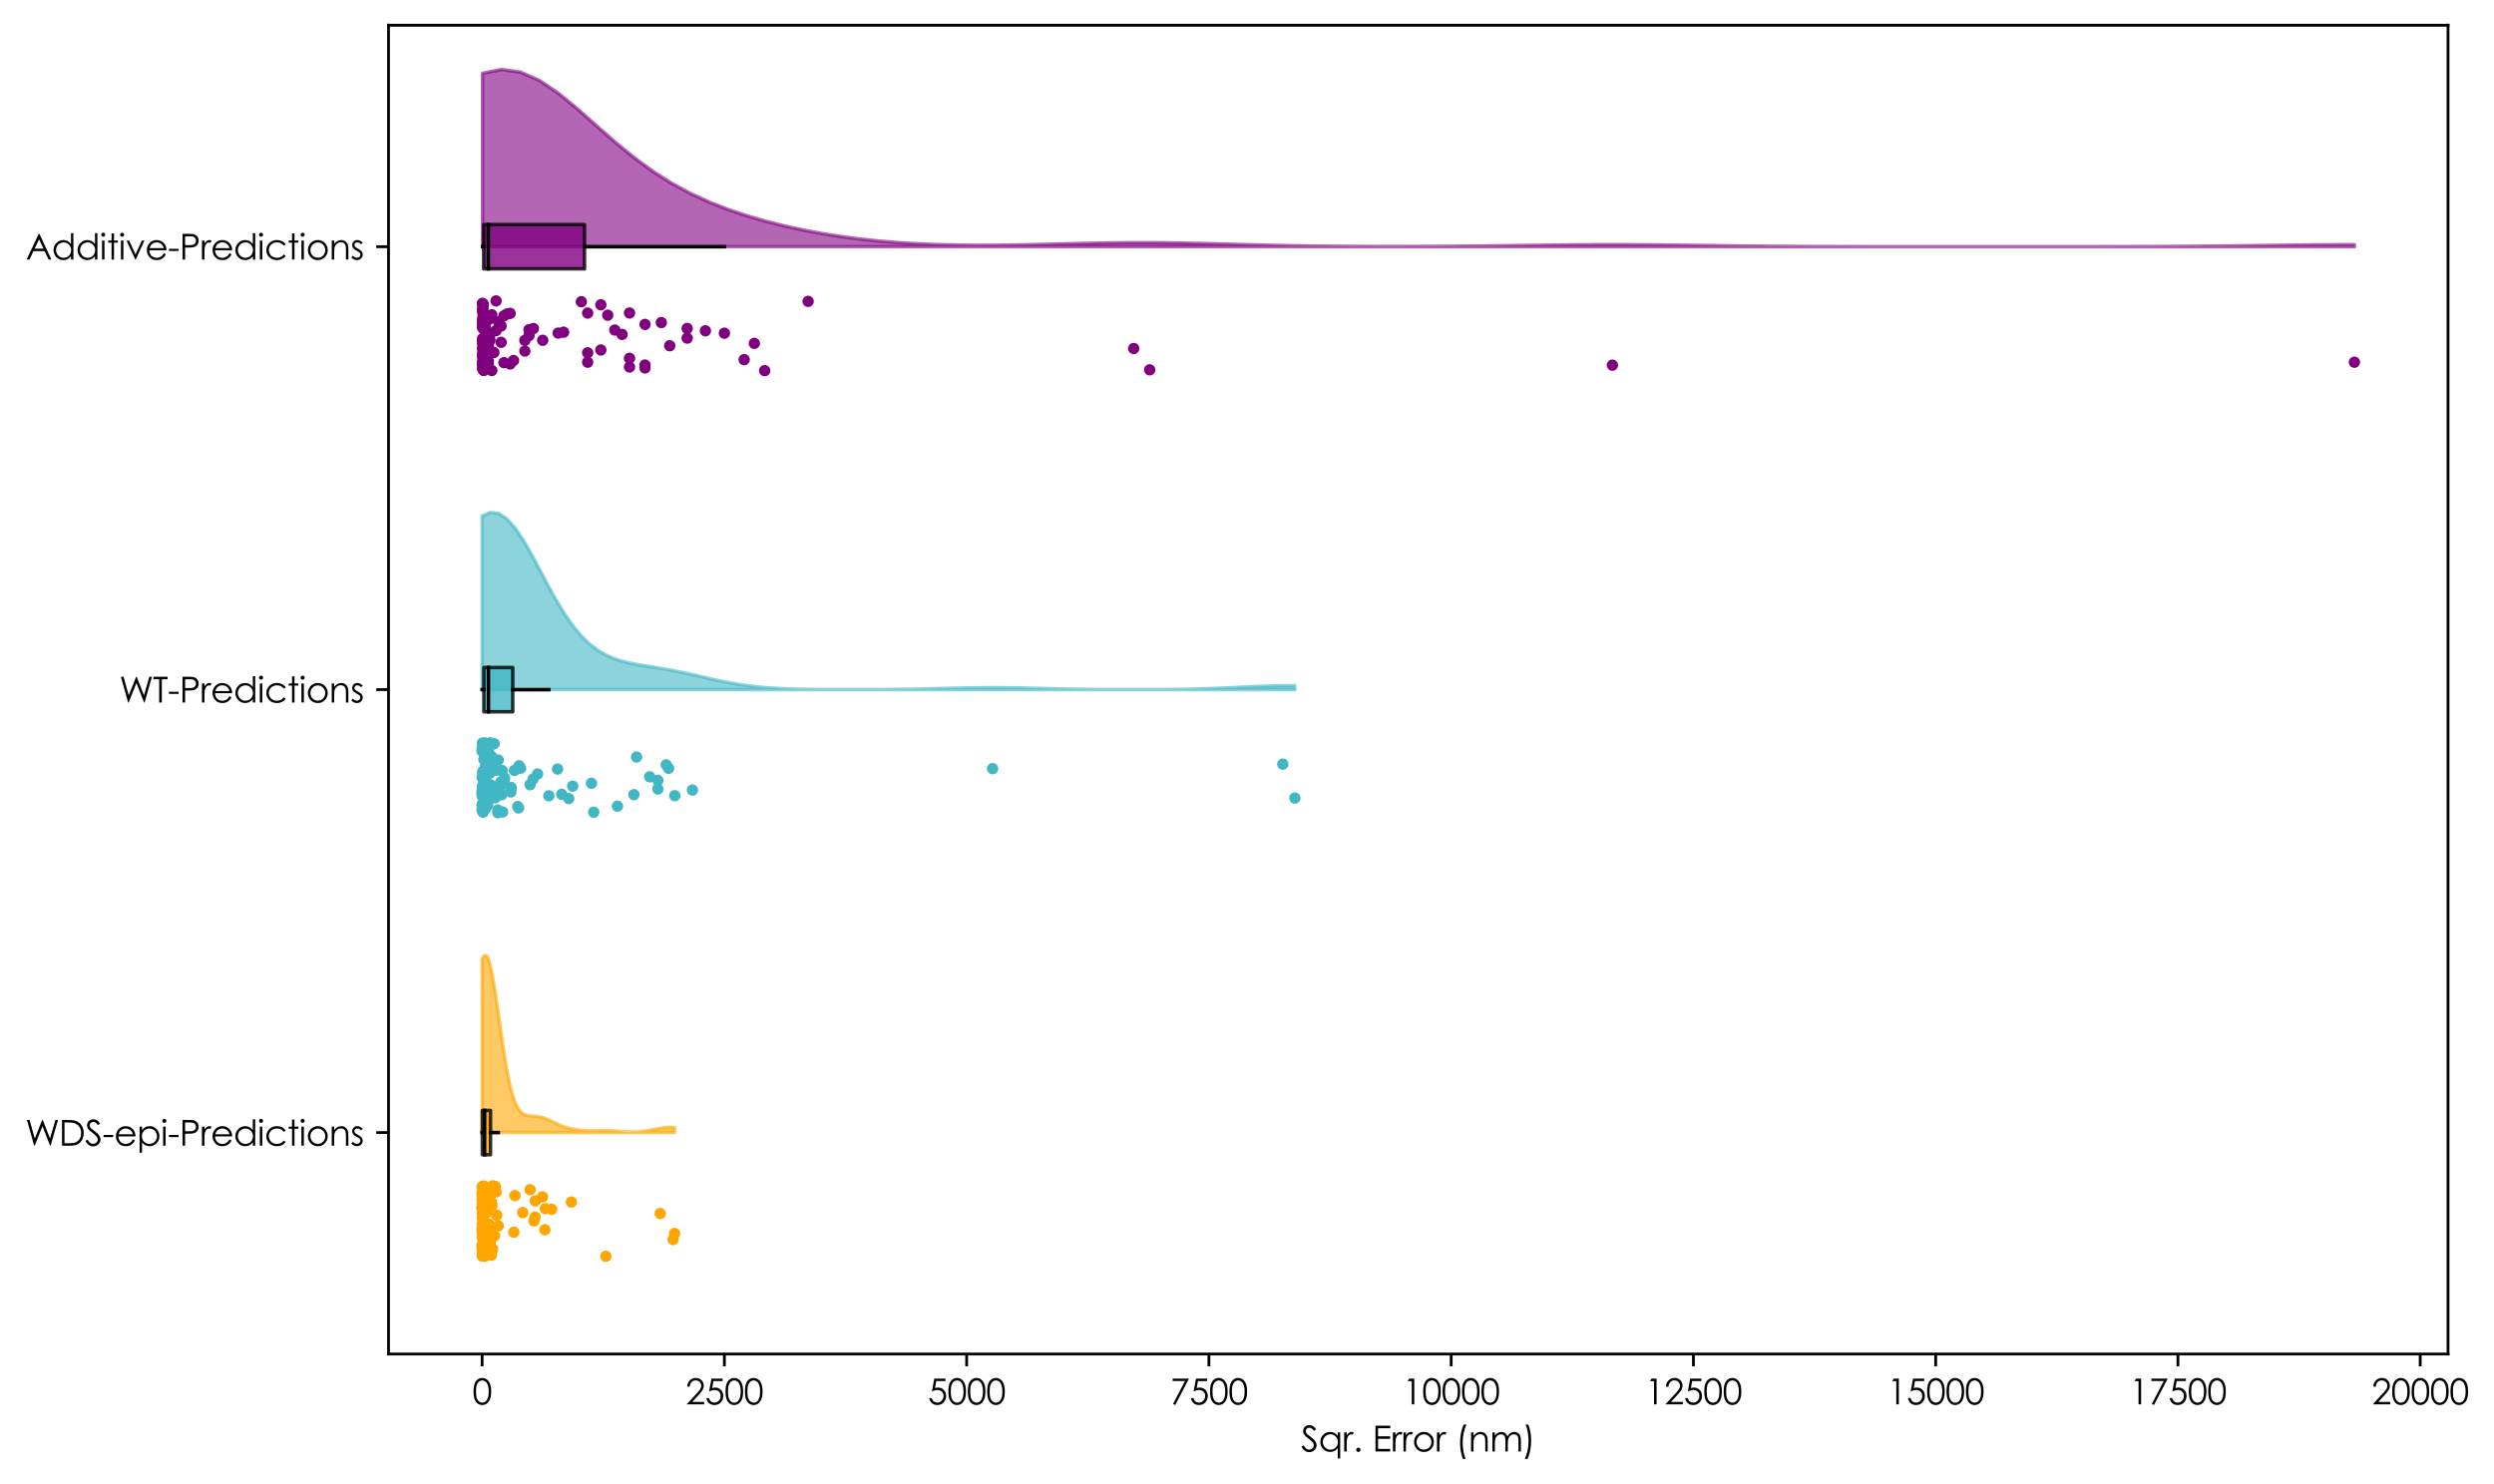 <?xml version="1.0" encoding="utf-8" standalone="no"?>
<!DOCTYPE svg PUBLIC "-//W3C//DTD SVG 1.1//EN"
  "http://www.w3.org/Graphics/SVG/1.1/DTD/svg11.dtd">
<svg xmlns:xlink="http://www.w3.org/1999/xlink" width="711.577pt" height="423.527pt" viewBox="0 0 711.577 423.527" xmlns="http://www.w3.org/2000/svg" version="1.1">
 <defs>
  <style type="text/css">*{stroke-linejoin: round; stroke-linecap: butt}</style>
 </defs>
 <g id="figure_1">
  <g id="patch_1">
   <path d="M 0 423.527 
L 711.577 423.527 
L 711.577 0 
L 0 0 
z
" style="fill: #ffffff"/>
  </g>
  <g id="axes_1">
   <g id="patch_2">
    <path d="M 110.852 386.44 
L 698.458 386.44 
L 698.458 7.2 
L 110.852 7.2 
z
" style="fill: #ffffff"/>
   </g>
   <g id="PolyCollection_1">
    <defs>
     <path id="m68e826c4d7" d="M 137.561 -149.789 
L 137.561 -100.294 
L 138.116 -100.294 
L 138.67 -100.294 
L 139.225 -100.294 
L 139.779 -100.294 
L 140.334 -100.294 
L 140.889 -100.294 
L 141.443 -100.294 
L 141.998 -100.294 
L 142.553 -100.294 
L 143.107 -100.294 
L 143.662 -100.294 
L 144.217 -100.294 
L 144.771 -100.294 
L 145.326 -100.294 
L 145.88 -100.294 
L 146.435 -100.294 
L 146.99 -100.294 
L 147.544 -100.294 
L 148.099 -100.294 
L 148.654 -100.294 
L 149.208 -100.294 
L 149.763 -100.294 
L 150.317 -100.294 
L 150.872 -100.294 
L 151.427 -100.294 
L 151.981 -100.294 
L 152.536 -100.294 
L 153.091 -100.294 
L 153.645 -100.294 
L 154.2 -100.294 
L 154.754 -100.294 
L 155.309 -100.294 
L 155.864 -100.294 
L 156.418 -100.294 
L 156.973 -100.294 
L 157.528 -100.294 
L 158.082 -100.294 
L 158.637 -100.294 
L 159.191 -100.294 
L 159.746 -100.294 
L 160.301 -100.294 
L 160.855 -100.294 
L 161.41 -100.294 
L 161.965 -100.294 
L 162.519 -100.294 
L 163.074 -100.294 
L 163.629 -100.294 
L 164.183 -100.294 
L 164.738 -100.294 
L 165.292 -100.294 
L 165.847 -100.294 
L 166.402 -100.294 
L 166.956 -100.294 
L 167.511 -100.294 
L 168.066 -100.294 
L 168.62 -100.294 
L 169.175 -100.294 
L 169.729 -100.294 
L 170.284 -100.294 
L 170.839 -100.294 
L 171.393 -100.294 
L 171.948 -100.294 
L 172.503 -100.294 
L 173.057 -100.294 
L 173.612 -100.294 
L 174.166 -100.294 
L 174.721 -100.294 
L 175.276 -100.294 
L 175.83 -100.294 
L 176.385 -100.294 
L 176.94 -100.294 
L 177.494 -100.294 
L 178.049 -100.294 
L 178.604 -100.294 
L 179.158 -100.294 
L 179.713 -100.294 
L 180.267 -100.294 
L 180.822 -100.294 
L 181.377 -100.294 
L 181.931 -100.294 
L 182.486 -100.294 
L 183.041 -100.294 
L 183.595 -100.294 
L 184.15 -100.294 
L 184.704 -100.294 
L 185.259 -100.294 
L 185.814 -100.294 
L 186.368 -100.294 
L 186.923 -100.294 
L 187.478 -100.294 
L 188.032 -100.294 
L 188.587 -100.294 
L 189.141 -100.294 
L 189.696 -100.294 
L 190.251 -100.294 
L 190.805 -100.294 
L 191.36 -100.294 
L 191.915 -100.294 
L 192.469 -100.294 
L 192.469 -101.717 
L 192.469 -101.717 
L 191.915 -101.761 
L 191.36 -101.783 
L 190.805 -101.782 
L 190.251 -101.757 
L 189.696 -101.71 
L 189.141 -101.644 
L 188.587 -101.562 
L 188.032 -101.466 
L 187.478 -101.362 
L 186.923 -101.253 
L 186.368 -101.143 
L 185.814 -101.034 
L 185.259 -100.93 
L 184.704 -100.834 
L 184.15 -100.747 
L 183.595 -100.67 
L 183.041 -100.606 
L 182.486 -100.553 
L 181.931 -100.513 
L 181.377 -100.485 
L 180.822 -100.469 
L 180.267 -100.464 
L 179.713 -100.47 
L 179.158 -100.486 
L 178.604 -100.511 
L 178.049 -100.544 
L 177.494 -100.583 
L 176.94 -100.625 
L 176.385 -100.67 
L 175.83 -100.715 
L 175.276 -100.757 
L 174.721 -100.796 
L 174.166 -100.827 
L 173.612 -100.852 
L 173.057 -100.868 
L 172.503 -100.876 
L 171.948 -100.876 
L 171.393 -100.869 
L 170.839 -100.858 
L 170.284 -100.845 
L 169.729 -100.833 
L 169.175 -100.824 
L 168.62 -100.82 
L 168.066 -100.824 
L 167.511 -100.837 
L 166.956 -100.861 
L 166.402 -100.895 
L 165.847 -100.941 
L 165.292 -100.999 
L 164.738 -101.069 
L 164.183 -101.151 
L 163.629 -101.247 
L 163.074 -101.357 
L 162.519 -101.484 
L 161.965 -101.629 
L 161.41 -101.793 
L 160.855 -101.978 
L 160.301 -102.184 
L 159.746 -102.41 
L 159.191 -102.655 
L 158.637 -102.913 
L 158.082 -103.181 
L 157.528 -103.451 
L 156.973 -103.717 
L 156.418 -103.971 
L 155.864 -104.205 
L 155.309 -104.412 
L 154.754 -104.588 
L 154.2 -104.729 
L 153.645 -104.835 
L 153.091 -104.909 
L 152.536 -104.958 
L 151.981 -104.991 
L 151.427 -105.026 
L 150.872 -105.081 
L 150.317 -105.182 
L 149.763 -105.361 
L 149.208 -105.654 
L 148.654 -106.102 
L 148.099 -106.75 
L 147.544 -107.647 
L 146.99 -108.841 
L 146.435 -110.376 
L 145.88 -112.291 
L 145.326 -114.609 
L 144.771 -117.336 
L 144.217 -120.455 
L 143.662 -123.922 
L 143.107 -127.66 
L 142.553 -131.565 
L 141.998 -135.503 
L 141.443 -139.318 
L 140.889 -142.842 
L 140.334 -145.904 
L 139.779 -148.345 
L 139.225 -150.03 
L 138.67 -150.859 
L 138.116 -150.781 
L 137.561 -149.789 
z
" style="stroke: #ffa500; stroke-opacity: 0.6"/>
    </defs>
    <g clip-path="url(#p2d9175fa83)">
     <use xlink:href="#m68e826c4d7" x="0" y="423.527" style="fill: #ffa500; fill-opacity: 0.6; stroke: #ffa500; stroke-opacity: 0.6"/>
    </g>
   </g>
   <g id="PolyCollection_2">
    <defs>
     <path id="m6ccb96e584" d="M 137.561 -276.27 
L 137.561 -226.708 
L 139.903 -226.708 
L 142.246 -226.708 
L 144.588 -226.708 
L 146.93 -226.708 
L 149.272 -226.708 
L 151.615 -226.708 
L 153.957 -226.708 
L 156.299 -226.708 
L 158.642 -226.708 
L 160.984 -226.708 
L 163.326 -226.708 
L 165.669 -226.708 
L 168.011 -226.708 
L 170.353 -226.708 
L 172.695 -226.708 
L 175.038 -226.708 
L 177.38 -226.708 
L 179.722 -226.708 
L 182.065 -226.708 
L 184.407 -226.708 
L 186.749 -226.708 
L 189.091 -226.708 
L 191.434 -226.708 
L 193.776 -226.708 
L 196.118 -226.708 
L 198.461 -226.708 
L 200.803 -226.708 
L 203.145 -226.708 
L 205.487 -226.708 
L 207.83 -226.708 
L 210.172 -226.708 
L 212.514 -226.708 
L 214.857 -226.708 
L 217.199 -226.708 
L 219.541 -226.708 
L 221.883 -226.708 
L 224.226 -226.708 
L 226.568 -226.708 
L 228.91 -226.708 
L 231.253 -226.708 
L 233.595 -226.708 
L 235.937 -226.708 
L 238.279 -226.708 
L 240.622 -226.708 
L 242.964 -226.708 
L 245.306 -226.708 
L 247.649 -226.708 
L 249.991 -226.708 
L 252.333 -226.708 
L 254.675 -226.708 
L 257.018 -226.708 
L 259.36 -226.708 
L 261.702 -226.708 
L 264.045 -226.708 
L 266.387 -226.708 
L 268.729 -226.708 
L 271.072 -226.708 
L 273.414 -226.708 
L 275.756 -226.708 
L 278.098 -226.708 
L 280.441 -226.708 
L 282.783 -226.708 
L 285.125 -226.708 
L 287.468 -226.708 
L 289.81 -226.708 
L 292.152 -226.708 
L 294.494 -226.708 
L 296.837 -226.708 
L 299.179 -226.708 
L 301.521 -226.708 
L 303.864 -226.708 
L 306.206 -226.708 
L 308.548 -226.708 
L 310.89 -226.708 
L 313.233 -226.708 
L 315.575 -226.708 
L 317.917 -226.708 
L 320.26 -226.708 
L 322.602 -226.708 
L 324.944 -226.708 
L 327.286 -226.708 
L 329.629 -226.708 
L 331.971 -226.708 
L 334.313 -226.708 
L 336.656 -226.708 
L 338.998 -226.708 
L 341.34 -226.708 
L 343.682 -226.708 
L 346.025 -226.708 
L 348.367 -226.708 
L 350.709 -226.708 
L 353.052 -226.708 
L 355.394 -226.708 
L 357.736 -226.708 
L 360.079 -226.708 
L 362.421 -226.708 
L 364.763 -226.708 
L 367.105 -226.708 
L 369.448 -226.708 
L 369.448 -227.811 
L 369.448 -227.811 
L 367.105 -227.818 
L 364.763 -227.795 
L 362.421 -227.741 
L 360.079 -227.663 
L 357.736 -227.566 
L 355.394 -227.458 
L 353.052 -227.344 
L 350.709 -227.233 
L 348.367 -227.129 
L 346.025 -227.036 
L 343.682 -226.957 
L 341.34 -226.891 
L 338.998 -226.839 
L 336.656 -226.799 
L 334.313 -226.77 
L 331.971 -226.749 
L 329.629 -226.735 
L 327.286 -226.727 
L 324.944 -226.723 
L 322.602 -226.723 
L 320.26 -226.726 
L 317.917 -226.733 
L 315.575 -226.744 
L 313.233 -226.76 
L 310.89 -226.782 
L 308.548 -226.811 
L 306.206 -226.847 
L 303.864 -226.89 
L 301.521 -226.94 
L 299.179 -226.994 
L 296.837 -227.051 
L 294.494 -227.108 
L 292.152 -227.162 
L 289.81 -227.207 
L 287.468 -227.242 
L 285.125 -227.262 
L 282.783 -227.268 
L 280.441 -227.257 
L 278.098 -227.231 
L 275.756 -227.192 
L 273.414 -227.143 
L 271.072 -227.088 
L 268.729 -227.03 
L 266.387 -226.974 
L 264.045 -226.921 
L 261.702 -226.874 
L 259.36 -226.833 
L 257.018 -226.8 
L 254.675 -226.774 
L 252.333 -226.753 
L 249.991 -226.739 
L 247.649 -226.729 
L 245.306 -226.723 
L 242.964 -226.72 
L 240.622 -226.72 
L 238.279 -226.724 
L 235.937 -226.733 
L 233.595 -226.748 
L 231.253 -226.773 
L 228.91 -226.81 
L 226.568 -226.865 
L 224.226 -226.944 
L 221.883 -227.054 
L 219.541 -227.201 
L 217.199 -227.394 
L 214.857 -227.64 
L 212.514 -227.942 
L 210.172 -228.303 
L 207.83 -228.722 
L 205.487 -229.19 
L 203.145 -229.698 
L 200.803 -230.231 
L 198.461 -230.771 
L 196.118 -231.3 
L 193.776 -231.801 
L 191.434 -232.264 
L 189.091 -232.685 
L 186.749 -233.071 
L 184.407 -233.44 
L 182.065 -233.827 
L 179.722 -234.277 
L 177.38 -234.851 
L 175.038 -235.62 
L 172.695 -236.663 
L 170.353 -238.062 
L 168.011 -239.894 
L 165.669 -242.221 
L 163.326 -245.078 
L 160.984 -248.463 
L 158.642 -252.323 
L 156.299 -256.545 
L 153.957 -260.955 
L 151.615 -265.327 
L 149.272 -269.39 
L 146.93 -272.861 
L 144.588 -275.468 
L 142.246 -276.988 
L 139.903 -277.273 
L 137.561 -276.27 
z
" style="stroke: #41b6c4; stroke-opacity: 0.6"/>
    </defs>
    <g clip-path="url(#p2d9175fa83)">
     <use xlink:href="#m6ccb96e584" x="0" y="423.527" style="fill: #41b6c4; fill-opacity: 0.6; stroke: #41b6c4; stroke-opacity: 0.6"/>
    </g>
   </g>
   <g id="PolyCollection_3">
    <defs>
     <path id="md3871c1d24" d="M 137.671 -402.61 
L 137.671 -353.121 
L 143.066 -353.121 
L 148.461 -353.121 
L 153.856 -353.121 
L 159.25 -353.121 
L 164.645 -353.121 
L 170.04 -353.121 
L 175.434 -353.121 
L 180.829 -353.121 
L 186.224 -353.121 
L 191.619 -353.121 
L 197.013 -353.121 
L 202.408 -353.121 
L 207.803 -353.121 
L 213.197 -353.121 
L 218.592 -353.121 
L 223.987 -353.121 
L 229.382 -353.121 
L 234.776 -353.121 
L 240.171 -353.121 
L 245.566 -353.121 
L 250.96 -353.121 
L 256.355 -353.121 
L 261.75 -353.121 
L 267.145 -353.121 
L 272.539 -353.121 
L 277.934 -353.121 
L 283.329 -353.121 
L 288.724 -353.121 
L 294.118 -353.121 
L 299.513 -353.121 
L 304.908 -353.121 
L 310.302 -353.121 
L 315.697 -353.121 
L 321.092 -353.121 
L 326.487 -353.121 
L 331.881 -353.121 
L 337.276 -353.121 
L 342.671 -353.121 
L 348.065 -353.121 
L 353.46 -353.121 
L 358.855 -353.121 
L 364.25 -353.121 
L 369.644 -353.121 
L 375.039 -353.121 
L 380.434 -353.121 
L 385.828 -353.121 
L 391.223 -353.121 
L 396.618 -353.121 
L 402.013 -353.121 
L 407.407 -353.121 
L 412.802 -353.121 
L 418.197 -353.121 
L 423.592 -353.121 
L 428.986 -353.121 
L 434.381 -353.121 
L 439.776 -353.121 
L 445.17 -353.121 
L 450.565 -353.121 
L 455.96 -353.121 
L 461.355 -353.121 
L 466.749 -353.121 
L 472.144 -353.121 
L 477.539 -353.121 
L 482.933 -353.121 
L 488.328 -353.121 
L 493.723 -353.121 
L 499.118 -353.121 
L 504.512 -353.121 
L 509.907 -353.121 
L 515.302 -353.121 
L 520.696 -353.121 
L 526.091 -353.121 
L 531.486 -353.121 
L 536.881 -353.121 
L 542.275 -353.121 
L 547.67 -353.121 
L 553.065 -353.121 
L 558.46 -353.121 
L 563.854 -353.121 
L 569.249 -353.121 
L 574.644 -353.121 
L 580.038 -353.121 
L 585.433 -353.121 
L 590.828 -353.121 
L 596.223 -353.121 
L 601.617 -353.121 
L 607.012 -353.121 
L 612.407 -353.121 
L 617.801 -353.121 
L 623.196 -353.121 
L 628.591 -353.121 
L 633.986 -353.121 
L 639.38 -353.121 
L 644.775 -353.121 
L 650.17 -353.121 
L 655.565 -353.121 
L 660.959 -353.121 
L 666.354 -353.121 
L 671.749 -353.121 
L 671.749 -353.697 
L 671.749 -353.697 
L 666.354 -353.685 
L 660.959 -353.648 
L 655.565 -353.591 
L 650.17 -353.523 
L 644.775 -353.449 
L 639.38 -353.377 
L 633.986 -353.311 
L 628.591 -353.257 
L 623.196 -353.213 
L 617.801 -353.181 
L 612.407 -353.158 
L 607.012 -353.143 
L 601.617 -353.134 
L 596.223 -353.128 
L 590.828 -353.124 
L 585.433 -353.123 
L 580.038 -353.122 
L 574.644 -353.121 
L 569.249 -353.121 
L 563.854 -353.121 
L 558.46 -353.121 
L 553.065 -353.122 
L 547.67 -353.122 
L 542.275 -353.124 
L 536.881 -353.127 
L 531.486 -353.132 
L 526.091 -353.14 
L 520.696 -353.154 
L 515.302 -353.175 
L 509.907 -353.205 
L 504.512 -353.245 
L 499.118 -353.297 
L 493.723 -353.36 
L 488.328 -353.431 
L 482.933 -353.505 
L 477.539 -353.576 
L 472.144 -353.636 
L 466.749 -353.678 
L 461.355 -353.697 
L 455.96 -353.69 
L 450.565 -353.659 
L 445.17 -353.606 
L 439.776 -353.54 
L 434.381 -353.467 
L 428.986 -353.394 
L 423.592 -353.327 
L 418.197 -353.27 
L 412.802 -353.226 
L 407.407 -353.195 
L 402.013 -353.176 
L 396.618 -353.17 
L 391.223 -353.178 
L 385.828 -353.2 
L 380.434 -353.24 
L 375.039 -353.3 
L 369.644 -353.382 
L 364.25 -353.488 
L 358.855 -353.615 
L 353.46 -353.757 
L 348.065 -353.904 
L 342.671 -354.042 
L 337.276 -354.158 
L 331.881 -354.237 
L 326.487 -354.27 
L 321.092 -354.252 
L 315.697 -354.186 
L 310.302 -354.083 
L 304.908 -353.955 
L 299.513 -353.82 
L 294.118 -353.695 
L 288.724 -353.597 
L 283.329 -353.539 
L 277.934 -353.533 
L 272.539 -353.593 
L 267.145 -353.729 
L 261.75 -353.953 
L 256.355 -354.279 
L 250.96 -354.718 
L 245.566 -355.282 
L 240.171 -355.983 
L 234.776 -356.829 
L 229.382 -357.829 
L 223.987 -358.996 
L 218.592 -360.345 
L 213.197 -361.903 
L 207.803 -363.709 
L 202.408 -365.817 
L 197.013 -368.295 
L 191.619 -371.216 
L 186.224 -374.641 
L 180.829 -378.59 
L 175.434 -383.011 
L 170.04 -387.747 
L 164.645 -392.523 
L 159.25 -396.952 
L 153.856 -400.576 
L 148.461 -402.943 
L 143.066 -403.686 
L 137.671 -402.61 
z
" style="stroke: #800080; stroke-opacity: 0.6"/>
    </defs>
    <g clip-path="url(#p2d9175fa83)">
     <use xlink:href="#md3871c1d24" x="0" y="423.527" style="fill: #800080; fill-opacity: 0.6; stroke: #800080; stroke-opacity: 0.6"/>
    </g>
   </g>
   <g id="PathCollection_1">
    <defs>
     <path id="md38922e06f" d="M 0 1.118 
C 0.297 1.118 0.581 1 0.791 0.791 
C 1 0.581 1.118 0.297 1.118 0 
C 1.118 -0.297 1 -0.581 0.791 -0.791 
C 0.581 -1 0.297 -1.118 0 -1.118 
C -0.297 -1.118 -0.581 -1 -0.791 -0.791 
C -1 -0.581 -1.118 -0.297 -1.118 0 
C -1.118 0.297 -1 0.581 -0.791 0.791 
C -0.581 1 -0.297 1.118 0 1.118 
z
" style="stroke: #ffa500"/>
    </defs>
    <g clip-path="url(#p2d9175fa83)">
     <use xlink:href="#md38922e06f" x="137.563" y="338.695" style="fill: #ffa500; stroke: #ffa500"/>
     <use xlink:href="#md38922e06f" x="137.564" y="342.245" style="fill: #ffa500; stroke: #ffa500"/>
     <use xlink:href="#md38922e06f" x="138.121" y="355.971" style="fill: #ffa500; stroke: #ffa500"/>
     <use xlink:href="#md38922e06f" x="149.139" y="346.072" style="fill: #ffa500; stroke: #ffa500"/>
     <use xlink:href="#md38922e06f" x="137.628" y="347.693" style="fill: #ffa500; stroke: #ffa500"/>
     <use xlink:href="#md38922e06f" x="137.659" y="342.56" style="fill: #ffa500; stroke: #ffa500"/>
     <use xlink:href="#md38922e06f" x="137.603" y="355.706" style="fill: #ffa500; stroke: #ffa500"/>
     <use xlink:href="#md38922e06f" x="137.619" y="350.548" style="fill: #ffa500; stroke: #ffa500"/>
     <use xlink:href="#md38922e06f" x="137.568" y="355.622" style="fill: #ffa500; stroke: #ffa500"/>
     <use xlink:href="#md38922e06f" x="137.587" y="355.205" style="fill: #ffa500; stroke: #ffa500"/>
     <use xlink:href="#md38922e06f" x="137.615" y="346.223" style="fill: #ffa500; stroke: #ffa500"/>
     <use xlink:href="#md38922e06f" x="137.565" y="343.743" style="fill: #ffa500; stroke: #ffa500"/>
     <use xlink:href="#md38922e06f" x="139.067" y="344.461" style="fill: #ffa500; stroke: #ffa500"/>
     <use xlink:href="#md38922e06f" x="137.566" y="356.8" style="fill: #ffa500; stroke: #ffa500"/>
     <use xlink:href="#md38922e06f" x="137.759" y="347.579" style="fill: #ffa500; stroke: #ffa500"/>
     <use xlink:href="#md38922e06f" x="138.433" y="357.834" style="fill: #ffa500; stroke: #ffa500"/>
     <use xlink:href="#md38922e06f" x="138.729" y="356.736" style="fill: #ffa500; stroke: #ffa500"/>
     <use xlink:href="#md38922e06f" x="137.68" y="341.797" style="fill: #ffa500; stroke: #ffa500"/>
     <use xlink:href="#md38922e06f" x="137.588" y="350.602" style="fill: #ffa500; stroke: #ffa500"/>
     <use xlink:href="#md38922e06f" x="138.666" y="352.406" style="fill: #ffa500; stroke: #ffa500"/>
     <use xlink:href="#md38922e06f" x="137.716" y="340.444" style="fill: #ffa500; stroke: #ffa500"/>
     <use xlink:href="#md38922e06f" x="137.563" y="344.896" style="fill: #ffa500; stroke: #ffa500"/>
     <use xlink:href="#md38922e06f" x="137.886" y="339.377" style="fill: #ffa500; stroke: #ffa500"/>
     <use xlink:href="#md38922e06f" x="137.573" y="341.128" style="fill: #ffa500; stroke: #ffa500"/>
     <use xlink:href="#md38922e06f" x="139.226" y="352.828" style="fill: #ffa500; stroke: #ffa500"/>
     <use xlink:href="#md38922e06f" x="137.627" y="340.559" style="fill: #ffa500; stroke: #ffa500"/>
     <use xlink:href="#md38922e06f" x="138.042" y="338.483" style="fill: #ffa500; stroke: #ffa500"/>
     <use xlink:href="#md38922e06f" x="139.887" y="354.709" style="fill: #ffa500; stroke: #ffa500"/>
     <use xlink:href="#md38922e06f" x="141.098" y="352.716" style="fill: #ffa500; stroke: #ffa500"/>
     <use xlink:href="#md38922e06f" x="139.47" y="344.001" style="fill: #ffa500; stroke: #ffa500"/>
     <use xlink:href="#md38922e06f" x="137.646" y="350.19" style="fill: #ffa500; stroke: #ffa500"/>
     <use xlink:href="#md38922e06f" x="138.298" y="340.944" style="fill: #ffa500; stroke: #ffa500"/>
     <use xlink:href="#md38922e06f" x="137.943" y="344.415" style="fill: #ffa500; stroke: #ffa500"/>
     <use xlink:href="#md38922e06f" x="137.765" y="353.507" style="fill: #ffa500; stroke: #ffa500"/>
     <use xlink:href="#md38922e06f" x="139.559" y="350.064" style="fill: #ffa500; stroke: #ffa500"/>
     <use xlink:href="#md38922e06f" x="137.623" y="344.558" style="fill: #ffa500; stroke: #ffa500"/>
     <use xlink:href="#md38922e06f" x="138.727" y="346.135" style="fill: #ffa500; stroke: #ffa500"/>
     <use xlink:href="#md38922e06f" x="140.127" y="342.843" style="fill: #ffa500; stroke: #ffa500"/>
     <use xlink:href="#md38922e06f" x="138.154" y="352.96" style="fill: #ffa500; stroke: #ffa500"/>
     <use xlink:href="#md38922e06f" x="138.103" y="350.768" style="fill: #ffa500; stroke: #ffa500"/>
     <use xlink:href="#md38922e06f" x="137.771" y="353.007" style="fill: #ffa500; stroke: #ffa500"/>
     <use xlink:href="#md38922e06f" x="137.627" y="355.481" style="fill: #ffa500; stroke: #ffa500"/>
     <use xlink:href="#md38922e06f" x="137.566" y="351.344" style="fill: #ffa500; stroke: #ffa500"/>
     <use xlink:href="#md38922e06f" x="137.796" y="340.144" style="fill: #ffa500; stroke: #ffa500"/>
     <use xlink:href="#md38922e06f" x="137.561" y="340.593" style="fill: #ffa500; stroke: #ffa500"/>
     <use xlink:href="#md38922e06f" x="138.574" y="345.969" style="fill: #ffa500; stroke: #ffa500"/>
     <use xlink:href="#md38922e06f" x="140.356" y="353.009" style="fill: #ffa500; stroke: #ffa500"/>
     <use xlink:href="#md38922e06f" x="137.589" y="349.363" style="fill: #ffa500; stroke: #ffa500"/>
     <use xlink:href="#md38922e06f" x="137.566" y="358.45" style="fill: #ffa500; stroke: #ffa500"/>
     <use xlink:href="#md38922e06f" x="139.117" y="344.933" style="fill: #ffa500; stroke: #ffa500"/>
     <use xlink:href="#md38922e06f" x="139.559" y="349.386" style="fill: #ffa500; stroke: #ffa500"/>
     <use xlink:href="#md38922e06f" x="139.226" y="356.645" style="fill: #ffa500; stroke: #ffa500"/>
     <use xlink:href="#md38922e06f" x="137.952" y="348.368" style="fill: #ffa500; stroke: #ffa500"/>
     <use xlink:href="#md38922e06f" x="139.992" y="350.167" style="fill: #ffa500; stroke: #ffa500"/>
     <use xlink:href="#md38922e06f" x="138.685" y="357.934" style="fill: #ffa500; stroke: #ffa500"/>
     <use xlink:href="#md38922e06f" x="137.706" y="350.159" style="fill: #ffa500; stroke: #ffa500"/>
     <use xlink:href="#md38922e06f" x="137.561" y="344.713" style="fill: #ffa500; stroke: #ffa500"/>
     <use xlink:href="#md38922e06f" x="140.189" y="358.191" style="fill: #ffa500; stroke: #ffa500"/>
     <use xlink:href="#md38922e06f" x="139.766" y="340.088" style="fill: #ffa500; stroke: #ffa500"/>
     <use xlink:href="#md38922e06f" x="138.297" y="354.5" style="fill: #ffa500; stroke: #ffa500"/>
     <use xlink:href="#md38922e06f" x="138.296" y="358.537" style="fill: #ffa500; stroke: #ffa500"/>
     <use xlink:href="#md38922e06f" x="138.525" y="342.566" style="fill: #ffa500; stroke: #ffa500"/>
     <use xlink:href="#md38922e06f" x="137.603" y="338.905" style="fill: #ffa500; stroke: #ffa500"/>
     <use xlink:href="#md38922e06f" x="137.603" y="341.04" style="fill: #ffa500; stroke: #ffa500"/>
     <use xlink:href="#md38922e06f" x="137.578" y="351.77" style="fill: #ffa500; stroke: #ffa500"/>
     <use xlink:href="#md38922e06f" x="139.4" y="351.44" style="fill: #ffa500; stroke: #ffa500"/>
     <use xlink:href="#md38922e06f" x="157.398" y="345.141" style="fill: #ffa500; stroke: #ffa500"/>
     <use xlink:href="#md38922e06f" x="155.475" y="350.964" style="fill: #ffa500; stroke: #ffa500"/>
     <use xlink:href="#md38922e06f" x="192.469" y="352.031" style="fill: #ffa500; stroke: #ffa500"/>
     <use xlink:href="#md38922e06f" x="139.135" y="356.047" style="fill: #ffa500; stroke: #ffa500"/>
     <use xlink:href="#md38922e06f" x="188.361" y="346.34" style="fill: #ffa500; stroke: #ffa500"/>
     <use xlink:href="#md38922e06f" x="142.164" y="349.857" style="fill: #ffa500; stroke: #ffa500"/>
     <use xlink:href="#md38922e06f" x="141.315" y="338.617" style="fill: #ffa500; stroke: #ffa500"/>
     <use xlink:href="#md38922e06f" x="163.02" y="343.066" style="fill: #ffa500; stroke: #ffa500"/>
     <use xlink:href="#md38922e06f" x="139.649" y="356.295" style="fill: #ffa500; stroke: #ffa500"/>
     <use xlink:href="#md38922e06f" x="137.6" y="342.66" style="fill: #ffa500; stroke: #ffa500"/>
     <use xlink:href="#md38922e06f" x="137.839" y="356.25" style="fill: #ffa500; stroke: #ffa500"/>
     <use xlink:href="#md38922e06f" x="137.916" y="352.902" style="fill: #ffa500; stroke: #ffa500"/>
     <use xlink:href="#md38922e06f" x="137.66" y="346.758" style="fill: #ffa500; stroke: #ffa500"/>
     <use xlink:href="#md38922e06f" x="152.342" y="348.458" style="fill: #ffa500; stroke: #ffa500"/>
     <use xlink:href="#md38922e06f" x="140.645" y="338.429" style="fill: #ffa500; stroke: #ffa500"/>
     <use xlink:href="#md38922e06f" x="140.36" y="344.019" style="fill: #ffa500; stroke: #ffa500"/>
     <use xlink:href="#md38922e06f" x="152.666" y="347.345" style="fill: #ffa500; stroke: #ffa500"/>
     <use xlink:href="#md38922e06f" x="154.791" y="341.581" style="fill: #ffa500; stroke: #ffa500"/>
     <use xlink:href="#md38922e06f" x="151.253" y="339.53" style="fill: #ffa500; stroke: #ffa500"/>
     <use xlink:href="#md38922e06f" x="137.593" y="349.622" style="fill: #ffa500; stroke: #ffa500"/>
     <use xlink:href="#md38922e06f" x="146.914" y="341.216" style="fill: #ffa500; stroke: #ffa500"/>
     <use xlink:href="#md38922e06f" x="138.608" y="344.209" style="fill: #ffa500; stroke: #ffa500"/>
     <use xlink:href="#md38922e06f" x="138.019" y="344.205" style="fill: #ffa500; stroke: #ffa500"/>
     <use xlink:href="#md38922e06f" x="192.039" y="353.764" style="fill: #ffa500; stroke: #ffa500"/>
     <use xlink:href="#md38922e06f" x="137.616" y="353.173" style="fill: #ffa500; stroke: #ffa500"/>
     <use xlink:href="#md38922e06f" x="138.108" y="350.902" style="fill: #ffa500; stroke: #ffa500"/>
     <use xlink:href="#md38922e06f" x="137.569" y="356.107" style="fill: #ffa500; stroke: #ffa500"/>
     <use xlink:href="#md38922e06f" x="140.58" y="356.538" style="fill: #ffa500; stroke: #ffa500"/>
     <use xlink:href="#md38922e06f" x="137.594" y="350.672" style="fill: #ffa500; stroke: #ffa500"/>
     <use xlink:href="#md38922e06f" x="137.774" y="342.974" style="fill: #ffa500; stroke: #ffa500"/>
     <use xlink:href="#md38922e06f" x="137.569" y="340.069" style="fill: #ffa500; stroke: #ffa500"/>
     <use xlink:href="#md38922e06f" x="137.686" y="357.92" style="fill: #ffa500; stroke: #ffa500"/>
     <use xlink:href="#md38922e06f" x="137.566" y="344.794" style="fill: #ffa500; stroke: #ffa500"/>
     <use xlink:href="#md38922e06f" x="137.726" y="358.322" style="fill: #ffa500; stroke: #ffa500"/>
     <use xlink:href="#md38922e06f" x="139.319" y="339.847" style="fill: #ffa500; stroke: #ffa500"/>
     <use xlink:href="#md38922e06f" x="138.26" y="341.924" style="fill: #ffa500; stroke: #ffa500"/>
     <use xlink:href="#md38922e06f" x="146.609" y="351.682" style="fill: #ffa500; stroke: #ffa500"/>
     <use xlink:href="#md38922e06f" x="139.923" y="343.124" style="fill: #ffa500; stroke: #ffa500"/>
     <use xlink:href="#md38922e06f" x="152.727" y="342.727" style="fill: #ffa500; stroke: #ffa500"/>
     <use xlink:href="#md38922e06f" x="172.846" y="358.548" style="fill: #ffa500; stroke: #ffa500"/>
     <use xlink:href="#md38922e06f" x="155.604" y="344.958" style="fill: #ffa500; stroke: #ffa500"/>
     <use xlink:href="#md38922e06f" x="141.727" y="346.81" style="fill: #ffa500; stroke: #ffa500"/>
     <use xlink:href="#md38922e06f" x="138.645" y="346.009" style="fill: #ffa500; stroke: #ffa500"/>
     <use xlink:href="#md38922e06f" x="141.546" y="340.169" style="fill: #ffa500; stroke: #ffa500"/>
     <use xlink:href="#md38922e06f" x="138.471" y="344.831" style="fill: #ffa500; stroke: #ffa500"/>
    </g>
   </g>
   <g id="PathCollection_2">
    <defs>
     <path id="mdae6f9b076" d="M 0 1.118 
C 0.297 1.118 0.581 1 0.791 0.791 
C 1 0.581 1.118 0.297 1.118 0 
C 1.118 -0.297 1 -0.581 0.791 -0.791 
C 0.581 -1 0.297 -1.118 0 -1.118 
C -0.297 -1.118 -0.581 -1 -0.791 -0.791 
C -1 -0.581 -1.118 -0.297 -1.118 0 
C -1.118 0.297 -1 0.581 -0.791 0.791 
C -0.581 1 -0.297 1.118 0 1.118 
z
" style="stroke: #41b6c4"/>
    </defs>
    <g clip-path="url(#p2d9175fa83)">
     <use xlink:href="#mdae6f9b076" x="139.443" y="213.843" style="fill: #41b6c4; stroke: #41b6c4"/>
     <use xlink:href="#mdae6f9b076" x="139.927" y="217.068" style="fill: #41b6c4; stroke: #41b6c4"/>
     <use xlink:href="#mdae6f9b076" x="138.081" y="213.238" style="fill: #41b6c4; stroke: #41b6c4"/>
     <use xlink:href="#mdae6f9b076" x="153.373" y="220.89" style="fill: #41b6c4; stroke: #41b6c4"/>
     <use xlink:href="#mdae6f9b076" x="137.614" y="229.486" style="fill: #41b6c4; stroke: #41b6c4"/>
     <use xlink:href="#mdae6f9b076" x="138.06" y="225.596" style="fill: #41b6c4; stroke: #41b6c4"/>
     <use xlink:href="#mdae6f9b076" x="138.367" y="216.534" style="fill: #41b6c4; stroke: #41b6c4"/>
     <use xlink:href="#mdae6f9b076" x="138.481" y="223.487" style="fill: #41b6c4; stroke: #41b6c4"/>
     <use xlink:href="#mdae6f9b076" x="139.23" y="217.76" style="fill: #41b6c4; stroke: #41b6c4"/>
     <use xlink:href="#mdae6f9b076" x="137.603" y="229.73" style="fill: #41b6c4; stroke: #41b6c4"/>
     <use xlink:href="#mdae6f9b076" x="138.056" y="214.309" style="fill: #41b6c4; stroke: #41b6c4"/>
     <use xlink:href="#mdae6f9b076" x="137.587" y="231.263" style="fill: #41b6c4; stroke: #41b6c4"/>
     <use xlink:href="#mdae6f9b076" x="163.394" y="224.364" style="fill: #41b6c4; stroke: #41b6c4"/>
     <use xlink:href="#mdae6f9b076" x="137.683" y="220.313" style="fill: #41b6c4; stroke: #41b6c4"/>
     <use xlink:href="#mdae6f9b076" x="138.403" y="224.955" style="fill: #41b6c4; stroke: #41b6c4"/>
     <use xlink:href="#mdae6f9b076" x="142.05" y="231.949" style="fill: #41b6c4; stroke: #41b6c4"/>
     <use xlink:href="#mdae6f9b076" x="140.988" y="212.251" style="fill: #41b6c4; stroke: #41b6c4"/>
     <use xlink:href="#mdae6f9b076" x="148.112" y="218.533" style="fill: #41b6c4; stroke: #41b6c4"/>
     <use xlink:href="#mdae6f9b076" x="138.374" y="226.488" style="fill: #41b6c4; stroke: #41b6c4"/>
     <use xlink:href="#mdae6f9b076" x="138.602" y="225.063" style="fill: #41b6c4; stroke: #41b6c4"/>
     <use xlink:href="#mdae6f9b076" x="139.021" y="227.063" style="fill: #41b6c4; stroke: #41b6c4"/>
     <use xlink:href="#mdae6f9b076" x="137.605" y="214.008" style="fill: #41b6c4; stroke: #41b6c4"/>
     <use xlink:href="#mdae6f9b076" x="137.616" y="214.342" style="fill: #41b6c4; stroke: #41b6c4"/>
     <use xlink:href="#mdae6f9b076" x="139.012" y="221.206" style="fill: #41b6c4; stroke: #41b6c4"/>
     <use xlink:href="#mdae6f9b076" x="197.565" y="225.477" style="fill: #41b6c4; stroke: #41b6c4"/>
     <use xlink:href="#mdae6f9b076" x="168.749" y="223.538" style="fill: #41b6c4; stroke: #41b6c4"/>
     <use xlink:href="#mdae6f9b076" x="143.164" y="226.792" style="fill: #41b6c4; stroke: #41b6c4"/>
     <use xlink:href="#mdae6f9b076" x="139.919" y="218.089" style="fill: #41b6c4; stroke: #41b6c4"/>
     <use xlink:href="#mdae6f9b076" x="137.577" y="231.102" style="fill: #41b6c4; stroke: #41b6c4"/>
     <use xlink:href="#mdae6f9b076" x="137.699" y="213.758" style="fill: #41b6c4; stroke: #41b6c4"/>
     <use xlink:href="#mdae6f9b076" x="138.223" y="226.11" style="fill: #41b6c4; stroke: #41b6c4"/>
     <use xlink:href="#mdae6f9b076" x="138.223" y="224.778" style="fill: #41b6c4; stroke: #41b6c4"/>
     <use xlink:href="#mdae6f9b076" x="192.523" y="227.094" style="fill: #41b6c4; stroke: #41b6c4"/>
     <use xlink:href="#mdae6f9b076" x="190.085" y="218.281" style="fill: #41b6c4; stroke: #41b6c4"/>
     <use xlink:href="#mdae6f9b076" x="187.703" y="222.709" style="fill: #41b6c4; stroke: #41b6c4"/>
     <use xlink:href="#mdae6f9b076" x="145.775" y="226.015" style="fill: #41b6c4; stroke: #41b6c4"/>
     <use xlink:href="#mdae6f9b076" x="141.7" y="219.808" style="fill: #41b6c4; stroke: #41b6c4"/>
     <use xlink:href="#mdae6f9b076" x="137.603" y="225.074" style="fill: #41b6c4; stroke: #41b6c4"/>
     <use xlink:href="#mdae6f9b076" x="138.636" y="230.375" style="fill: #41b6c4; stroke: #41b6c4"/>
     <use xlink:href="#mdae6f9b076" x="137.566" y="227.139" style="fill: #41b6c4; stroke: #41b6c4"/>
     <use xlink:href="#mdae6f9b076" x="137.585" y="214.371" style="fill: #41b6c4; stroke: #41b6c4"/>
     <use xlink:href="#mdae6f9b076" x="137.798" y="226.769" style="fill: #41b6c4; stroke: #41b6c4"/>
     <use xlink:href="#mdae6f9b076" x="137.585" y="213.449" style="fill: #41b6c4; stroke: #41b6c4"/>
     <use xlink:href="#mdae6f9b076" x="143.979" y="222.049" style="fill: #41b6c4; stroke: #41b6c4"/>
     <use xlink:href="#mdae6f9b076" x="146.755" y="219.886" style="fill: #41b6c4; stroke: #41b6c4"/>
     <use xlink:href="#mdae6f9b076" x="138.057" y="226.583" style="fill: #41b6c4; stroke: #41b6c4"/>
     <use xlink:href="#mdae6f9b076" x="137.562" y="225.841" style="fill: #41b6c4; stroke: #41b6c4"/>
     <use xlink:href="#mdae6f9b076" x="137.98" y="224.549" style="fill: #41b6c4; stroke: #41b6c4"/>
     <use xlink:href="#mdae6f9b076" x="137.561" y="226.279" style="fill: #41b6c4; stroke: #41b6c4"/>
     <use xlink:href="#mdae6f9b076" x="185.376" y="221.702" style="fill: #41b6c4; stroke: #41b6c4"/>
     <use xlink:href="#mdae6f9b076" x="187.703" y="225.178" style="fill: #41b6c4; stroke: #41b6c4"/>
     <use xlink:href="#mdae6f9b076" x="156.592" y="227.12" style="fill: #41b6c4; stroke: #41b6c4"/>
     <use xlink:href="#mdae6f9b076" x="151.231" y="223.968" style="fill: #41b6c4; stroke: #41b6c4"/>
     <use xlink:href="#mdae6f9b076" x="137.603" y="214.172" style="fill: #41b6c4; stroke: #41b6c4"/>
     <use xlink:href="#mdae6f9b076" x="138.057" y="216.746" style="fill: #41b6c4; stroke: #41b6c4"/>
     <use xlink:href="#mdae6f9b076" x="137.988" y="219.984" style="fill: #41b6c4; stroke: #41b6c4"/>
     <use xlink:href="#mdae6f9b076" x="142.179" y="216.932" style="fill: #41b6c4; stroke: #41b6c4"/>
     <use xlink:href="#mdae6f9b076" x="139.065" y="227.792" style="fill: #41b6c4; stroke: #41b6c4"/>
     <use xlink:href="#mdae6f9b076" x="140.295" y="215.946" style="fill: #41b6c4; stroke: #41b6c4"/>
     <use xlink:href="#mdae6f9b076" x="137.998" y="222.483" style="fill: #41b6c4; stroke: #41b6c4"/>
     <use xlink:href="#mdae6f9b076" x="137.628" y="212.091" style="fill: #41b6c4; stroke: #41b6c4"/>
     <use xlink:href="#mdae6f9b076" x="143.406" y="231.733" style="fill: #41b6c4; stroke: #41b6c4"/>
     <use xlink:href="#mdae6f9b076" x="138.58" y="226.816" style="fill: #41b6c4; stroke: #41b6c4"/>
     <use xlink:href="#mdae6f9b076" x="138.743" y="216.27" style="fill: #41b6c4; stroke: #41b6c4"/>
     <use xlink:href="#mdae6f9b076" x="139.168" y="229.817" style="fill: #41b6c4; stroke: #41b6c4"/>
     <use xlink:href="#mdae6f9b076" x="160.256" y="226.696" style="fill: #41b6c4; stroke: #41b6c4"/>
     <use xlink:href="#mdae6f9b076" x="369.448" y="227.761" style="fill: #41b6c4; stroke: #41b6c4"/>
     <use xlink:href="#mdae6f9b076" x="283.211" y="219.365" style="fill: #41b6c4; stroke: #41b6c4"/>
     <use xlink:href="#mdae6f9b076" x="138.153" y="223.049" style="fill: #41b6c4; stroke: #41b6c4"/>
     <use xlink:href="#mdae6f9b076" x="180.876" y="226.796" style="fill: #41b6c4; stroke: #41b6c4"/>
     <use xlink:href="#mdae6f9b076" x="366.003" y="218.084" style="fill: #41b6c4; stroke: #41b6c4"/>
     <use xlink:href="#mdae6f9b076" x="142.851" y="226.746" style="fill: #41b6c4; stroke: #41b6c4"/>
     <use xlink:href="#mdae6f9b076" x="142.071" y="231.173" style="fill: #41b6c4; stroke: #41b6c4"/>
     <use xlink:href="#mdae6f9b076" x="190.755" y="219.273" style="fill: #41b6c4; stroke: #41b6c4"/>
     <use xlink:href="#mdae6f9b076" x="141.294" y="227.696" style="fill: #41b6c4; stroke: #41b6c4"/>
     <use xlink:href="#mdae6f9b076" x="137.562" y="221.889" style="fill: #41b6c4; stroke: #41b6c4"/>
     <use xlink:href="#mdae6f9b076" x="138.389" y="215.438" style="fill: #41b6c4; stroke: #41b6c4"/>
     <use xlink:href="#mdae6f9b076" x="141.274" y="224.984" style="fill: #41b6c4; stroke: #41b6c4"/>
     <use xlink:href="#mdae6f9b076" x="137.893" y="221.219" style="fill: #41b6c4; stroke: #41b6c4"/>
     <use xlink:href="#mdae6f9b076" x="137.565" y="230.072" style="fill: #41b6c4; stroke: #41b6c4"/>
     <use xlink:href="#mdae6f9b076" x="139.837" y="212.014" style="fill: #41b6c4; stroke: #41b6c4"/>
     <use xlink:href="#mdae6f9b076" x="142.905" y="223.152" style="fill: #41b6c4; stroke: #41b6c4"/>
     <use xlink:href="#mdae6f9b076" x="137.826" y="231.804" style="fill: #41b6c4; stroke: #41b6c4"/>
     <use xlink:href="#mdae6f9b076" x="147.941" y="230.59" style="fill: #41b6c4; stroke: #41b6c4"/>
     <use xlink:href="#mdae6f9b076" x="143.275" y="219.908" style="fill: #41b6c4; stroke: #41b6c4"/>
     <use xlink:href="#mdae6f9b076" x="159.087" y="219.488" style="fill: #41b6c4; stroke: #41b6c4"/>
     <use xlink:href="#mdae6f9b076" x="138.524" y="218.782" style="fill: #41b6c4; stroke: #41b6c4"/>
     <use xlink:href="#mdae6f9b076" x="137.657" y="226.058" style="fill: #41b6c4; stroke: #41b6c4"/>
     <use xlink:href="#mdae6f9b076" x="139.389" y="215.33" style="fill: #41b6c4; stroke: #41b6c4"/>
     <use xlink:href="#mdae6f9b076" x="139.915" y="223.962" style="fill: #41b6c4; stroke: #41b6c4"/>
     <use xlink:href="#mdae6f9b076" x="138.362" y="230.997" style="fill: #41b6c4; stroke: #41b6c4"/>
     <use xlink:href="#mdae6f9b076" x="137.565" y="226.564" style="fill: #41b6c4; stroke: #41b6c4"/>
     <use xlink:href="#mdae6f9b076" x="139.005" y="226.308" style="fill: #41b6c4; stroke: #41b6c4"/>
     <use xlink:href="#mdae6f9b076" x="145.848" y="224.723" style="fill: #41b6c4; stroke: #41b6c4"/>
     <use xlink:href="#mdae6f9b076" x="137.744" y="224.16" style="fill: #41b6c4; stroke: #41b6c4"/>
     <use xlink:href="#mdae6f9b076" x="169.401" y="231.799" style="fill: #41b6c4; stroke: #41b6c4"/>
     <use xlink:href="#mdae6f9b076" x="176.169" y="230.084" style="fill: #41b6c4; stroke: #41b6c4"/>
     <use xlink:href="#mdae6f9b076" x="141.712" y="224.57" style="fill: #41b6c4; stroke: #41b6c4"/>
     <use xlink:href="#mdae6f9b076" x="138.645" y="217.362" style="fill: #41b6c4; stroke: #41b6c4"/>
     <use xlink:href="#mdae6f9b076" x="139.84" y="220.573" style="fill: #41b6c4; stroke: #41b6c4"/>
     <use xlink:href="#mdae6f9b076" x="138.299" y="212.022" style="fill: #41b6c4; stroke: #41b6c4"/>
     <use xlink:href="#mdae6f9b076" x="147.718" y="230.184" style="fill: #41b6c4; stroke: #41b6c4"/>
     <use xlink:href="#mdae6f9b076" x="148.543" y="219.243" style="fill: #41b6c4; stroke: #41b6c4"/>
     <use xlink:href="#mdae6f9b076" x="139.75" y="224.928" style="fill: #41b6c4; stroke: #41b6c4"/>
     <use xlink:href="#mdae6f9b076" x="152.087" y="222.348" style="fill: #41b6c4; stroke: #41b6c4"/>
     <use xlink:href="#mdae6f9b076" x="181.624" y="216.052" style="fill: #41b6c4; stroke: #41b6c4"/>
     <use xlink:href="#mdae6f9b076" x="162.277" y="227.921" style="fill: #41b6c4; stroke: #41b6c4"/>
     <use xlink:href="#mdae6f9b076" x="139.365" y="217.569" style="fill: #41b6c4; stroke: #41b6c4"/>
     <use xlink:href="#mdae6f9b076" x="142.954" y="224.279" style="fill: #41b6c4; stroke: #41b6c4"/>
     <use xlink:href="#mdae6f9b076" x="143.81" y="222.585" style="fill: #41b6c4; stroke: #41b6c4"/>
     <use xlink:href="#mdae6f9b076" x="138.316" y="225.305" style="fill: #41b6c4; stroke: #41b6c4"/>
    </g>
   </g>
   <g id="PathCollection_3">
    <defs>
     <path id="m7202e820a0" d="M 0 1.118 
C 0.297 1.118 0.581 1 0.791 0.791 
C 1 0.581 1.118 0.297 1.118 0 
C 1.118 -0.297 1 -0.581 0.791 -0.791 
C 0.581 -1 0.297 -1.118 0 -1.118 
C -0.297 -1.118 -0.581 -1 -0.791 -0.791 
C -1 -0.581 -1.118 -0.297 -1.118 0 
C -1.118 0.297 -1 0.581 -0.791 0.791 
C -0.581 1 -0.297 1.118 0 1.118 
z
" style="stroke: #800080"/>
    </defs>
    <g clip-path="url(#p2d9175fa83)">
     <use xlink:href="#m7202e820a0" x="141.542" y="85.879" style="fill: #800080; stroke: #800080"/>
     <use xlink:href="#m7202e820a0" x="138.003" y="93.963" style="fill: #800080; stroke: #800080"/>
     <use xlink:href="#m7202e820a0" x="137.81" y="102.997" style="fill: #800080; stroke: #800080"/>
     <use xlink:href="#m7202e820a0" x="139.33" y="90.973" style="fill: #800080; stroke: #800080"/>
     <use xlink:href="#m7202e820a0" x="138.003" y="98.074" style="fill: #800080; stroke: #800080"/>
     <use xlink:href="#m7202e820a0" x="137.671" y="96.675" style="fill: #800080; stroke: #800080"/>
     <use xlink:href="#m7202e820a0" x="138.252" y="90.016" style="fill: #800080; stroke: #800080"/>
     <use xlink:href="#m7202e820a0" x="138.556" y="91.657" style="fill: #800080; stroke: #800080"/>
     <use xlink:href="#m7202e820a0" x="139.33" y="103.849" style="fill: #800080; stroke: #800080"/>
     <use xlink:href="#m7202e820a0" x="138.556" y="98.344" style="fill: #800080; stroke: #800080"/>
     <use xlink:href="#m7202e820a0" x="139.8" y="95.611" style="fill: #800080; stroke: #800080"/>
     <use xlink:href="#m7202e820a0" x="137.671" y="91.258" style="fill: #800080; stroke: #800080"/>
     <use xlink:href="#m7202e820a0" x="139.8" y="97.127" style="fill: #800080; stroke: #800080"/>
     <use xlink:href="#m7202e820a0" x="137.671" y="105.212" style="fill: #800080; stroke: #800080"/>
     <use xlink:href="#m7202e820a0" x="137.671" y="86.606" style="fill: #800080; stroke: #800080"/>
     <use xlink:href="#m7202e820a0" x="139.33" y="91.235" style="fill: #800080; stroke: #800080"/>
     <use xlink:href="#m7202e820a0" x="137.671" y="86.631" style="fill: #800080; stroke: #800080"/>
     <use xlink:href="#m7202e820a0" x="138.252" y="90.481" style="fill: #800080; stroke: #800080"/>
     <use xlink:href="#m7202e820a0" x="137.671" y="101.056" style="fill: #800080; stroke: #800080"/>
     <use xlink:href="#m7202e820a0" x="137.81" y="87.977" style="fill: #800080; stroke: #800080"/>
     <use xlink:href="#m7202e820a0" x="138.003" y="100.876" style="fill: #800080; stroke: #800080"/>
     <use xlink:href="#m7202e820a0" x="138.003" y="105.069" style="fill: #800080; stroke: #800080"/>
     <use xlink:href="#m7202e820a0" x="137.671" y="101.87" style="fill: #800080; stroke: #800080"/>
     <use xlink:href="#m7202e820a0" x="137.81" y="86.722" style="fill: #800080; stroke: #800080"/>
     <use xlink:href="#m7202e820a0" x="138.003" y="97.034" style="fill: #800080; stroke: #800080"/>
     <use xlink:href="#m7202e820a0" x="143.782" y="103.503" style="fill: #800080; stroke: #800080"/>
     <use xlink:href="#m7202e820a0" x="171.43" y="86.985" style="fill: #800080; stroke: #800080"/>
     <use xlink:href="#m7202e820a0" x="179.613" y="104.74" style="fill: #800080; stroke: #800080"/>
     <use xlink:href="#m7202e820a0" x="201.262" y="94.409" style="fill: #800080; stroke: #800080"/>
     <use xlink:href="#m7202e820a0" x="196.064" y="96.49" style="fill: #800080; stroke: #800080"/>
     <use xlink:href="#m7202e820a0" x="138.003" y="102.124" style="fill: #800080; stroke: #800080"/>
     <use xlink:href="#m7202e820a0" x="137.81" y="93.381" style="fill: #800080; stroke: #800080"/>
     <use xlink:href="#m7202e820a0" x="137.81" y="100.052" style="fill: #800080; stroke: #800080"/>
     <use xlink:href="#m7202e820a0" x="137.81" y="87.158" style="fill: #800080; stroke: #800080"/>
     <use xlink:href="#m7202e820a0" x="138.003" y="99.042" style="fill: #800080; stroke: #800080"/>
     <use xlink:href="#m7202e820a0" x="160.813" y="94.807" style="fill: #800080; stroke: #800080"/>
     <use xlink:href="#m7202e820a0" x="167.669" y="89.35" style="fill: #800080; stroke: #800080"/>
     <use xlink:href="#m7202e820a0" x="188.682" y="92.065" style="fill: #800080; stroke: #800080"/>
     <use xlink:href="#m7202e820a0" x="179.613" y="102.258" style="fill: #800080; stroke: #800080"/>
     <use xlink:href="#m7202e820a0" x="137.671" y="104.241" style="fill: #800080; stroke: #800080"/>
     <use xlink:href="#m7202e820a0" x="137.671" y="99.406" style="fill: #800080; stroke: #800080"/>
     <use xlink:href="#m7202e820a0" x="137.81" y="91.637" style="fill: #800080; stroke: #800080"/>
     <use xlink:href="#m7202e820a0" x="137.671" y="103.44" style="fill: #800080; stroke: #800080"/>
     <use xlink:href="#m7202e820a0" x="165.872" y="86.112" style="fill: #800080; stroke: #800080"/>
     <use xlink:href="#m7202e820a0" x="159.237" y="95.063" style="fill: #800080; stroke: #800080"/>
     <use xlink:href="#m7202e820a0" x="184.037" y="104.179" style="fill: #800080; stroke: #800080"/>
     <use xlink:href="#m7202e820a0" x="196.064" y="93.745" style="fill: #800080; stroke: #800080"/>
     <use xlink:href="#m7202e820a0" x="137.671" y="88.946" style="fill: #800080; stroke: #800080"/>
     <use xlink:href="#m7202e820a0" x="138.252" y="105.08" style="fill: #800080; stroke: #800080"/>
     <use xlink:href="#m7202e820a0" x="137.671" y="103.737" style="fill: #800080; stroke: #800080"/>
     <use xlink:href="#m7202e820a0" x="137.671" y="88.294" style="fill: #800080; stroke: #800080"/>
     <use xlink:href="#m7202e820a0" x="146.519" y="102.885" style="fill: #800080; stroke: #800080"/>
     <use xlink:href="#m7202e820a0" x="149.754" y="100.193" style="fill: #800080; stroke: #800080"/>
     <use xlink:href="#m7202e820a0" x="184.037" y="92.583" style="fill: #800080; stroke: #800080"/>
     <use xlink:href="#m7202e820a0" x="179.613" y="89.327" style="fill: #800080; stroke: #800080"/>
     <use xlink:href="#m7202e820a0" x="137.671" y="93.158" style="fill: #800080; stroke: #800080"/>
     <use xlink:href="#m7202e820a0" x="137.81" y="90.343" style="fill: #800080; stroke: #800080"/>
     <use xlink:href="#m7202e820a0" x="154.841" y="97.115" style="fill: #800080; stroke: #800080"/>
     <use xlink:href="#m7202e820a0" x="184.037" y="105.008" style="fill: #800080; stroke: #800080"/>
     <use xlink:href="#m7202e820a0" x="175.411" y="94.198" style="fill: #800080; stroke: #800080"/>
     <use xlink:href="#m7202e820a0" x="177.485" y="95.438" style="fill: #800080; stroke: #800080"/>
     <use xlink:href="#m7202e820a0" x="143.782" y="90.144" style="fill: #800080; stroke: #800080"/>
     <use xlink:href="#m7202e820a0" x="139.33" y="103.108" style="fill: #800080; stroke: #800080"/>
     <use xlink:href="#m7202e820a0" x="152.187" y="93.762" style="fill: #800080; stroke: #800080"/>
     <use xlink:href="#m7202e820a0" x="149.754" y="97.141" style="fill: #800080; stroke: #800080"/>
     <use xlink:href="#m7202e820a0" x="141.542" y="94.36" style="fill: #800080; stroke: #800080"/>
     <use xlink:href="#m7202e820a0" x="139.33" y="98.797" style="fill: #800080; stroke: #800080"/>
     <use xlink:href="#m7202e820a0" x="460.048" y="104.222" style="fill: #800080; stroke: #800080"/>
     <use xlink:href="#m7202e820a0" x="328.028" y="105.549" style="fill: #800080; stroke: #800080"/>
     <use xlink:href="#m7202e820a0" x="671.749" y="103.371" style="fill: #800080; stroke: #800080"/>
     <use xlink:href="#m7202e820a0" x="138.252" y="93.084" style="fill: #800080; stroke: #800080"/>
     <use xlink:href="#m7202e820a0" x="137.671" y="93.461" style="fill: #800080; stroke: #800080"/>
     <use xlink:href="#m7202e820a0" x="138.003" y="105.689" style="fill: #800080; stroke: #800080"/>
     <use xlink:href="#m7202e820a0" x="137.81" y="92.16" style="fill: #800080; stroke: #800080"/>
     <use xlink:href="#m7202e820a0" x="138.003" y="103.235" style="fill: #800080; stroke: #800080"/>
     <use xlink:href="#m7202e820a0" x="138.003" y="104.75" style="fill: #800080; stroke: #800080"/>
     <use xlink:href="#m7202e820a0" x="138.003" y="101.9" style="fill: #800080; stroke: #800080"/>
     <use xlink:href="#m7202e820a0" x="138.916" y="104.409" style="fill: #800080; stroke: #800080"/>
     <use xlink:href="#m7202e820a0" x="138.003" y="105.694" style="fill: #800080; stroke: #800080"/>
     <use xlink:href="#m7202e820a0" x="212.321" y="102.645" style="fill: #800080; stroke: #800080"/>
     <use xlink:href="#m7202e820a0" x="145.551" y="89.436" style="fill: #800080; stroke: #800080"/>
     <use xlink:href="#m7202e820a0" x="173.393" y="89.962" style="fill: #800080; stroke: #800080"/>
     <use xlink:href="#m7202e820a0" x="215.224" y="97.994" style="fill: #800080; stroke: #800080"/>
     <use xlink:href="#m7202e820a0" x="218.182" y="105.777" style="fill: #800080; stroke: #800080"/>
     <use xlink:href="#m7202e820a0" x="138.916" y="96.048" style="fill: #800080; stroke: #800080"/>
     <use xlink:href="#m7202e820a0" x="150.942" y="95.769" style="fill: #800080; stroke: #800080"/>
     <use xlink:href="#m7202e820a0" x="191.087" y="98.672" style="fill: #800080; stroke: #800080"/>
     <use xlink:href="#m7202e820a0" x="140.326" y="105.745" style="fill: #800080; stroke: #800080"/>
     <use xlink:href="#m7202e820a0" x="150.942" y="94.095" style="fill: #800080; stroke: #800080"/>
     <use xlink:href="#m7202e820a0" x="323.466" y="99.463" style="fill: #800080; stroke: #800080"/>
     <use xlink:href="#m7202e820a0" x="138.252" y="98.126" style="fill: #800080; stroke: #800080"/>
     <use xlink:href="#m7202e820a0" x="145.551" y="103.879" style="fill: #800080; stroke: #800080"/>
     <use xlink:href="#m7202e820a0" x="142.98" y="97.696" style="fill: #800080; stroke: #800080"/>
     <use xlink:href="#m7202e820a0" x="142.233" y="91.83" style="fill: #800080; stroke: #800080"/>
     <use xlink:href="#m7202e820a0" x="137.671" y="97.372" style="fill: #800080; stroke: #800080"/>
     <use xlink:href="#m7202e820a0" x="140.906" y="100.603" style="fill: #800080; stroke: #800080"/>
     <use xlink:href="#m7202e820a0" x="140.326" y="89.839" style="fill: #800080; stroke: #800080"/>
     <use xlink:href="#m7202e820a0" x="138.003" y="100.554" style="fill: #800080; stroke: #800080"/>
     <use xlink:href="#m7202e820a0" x="138.003" y="92.06" style="fill: #800080; stroke: #800080"/>
     <use xlink:href="#m7202e820a0" x="137.671" y="98.04" style="fill: #800080; stroke: #800080"/>
     <use xlink:href="#m7202e820a0" x="167.669" y="103.376" style="fill: #800080; stroke: #800080"/>
     <use xlink:href="#m7202e820a0" x="144.639" y="89.619" style="fill: #800080; stroke: #800080"/>
     <use xlink:href="#m7202e820a0" x="230.569" y="86.008" style="fill: #800080; stroke: #800080"/>
     <use xlink:href="#m7202e820a0" x="142.98" y="93.033" style="fill: #800080; stroke: #800080"/>
     <use xlink:href="#m7202e820a0" x="171.43" y="99.885" style="fill: #800080; stroke: #800080"/>
     <use xlink:href="#m7202e820a0" x="206.681" y="95.094" style="fill: #800080; stroke: #800080"/>
     <use xlink:href="#m7202e820a0" x="167.669" y="100.685" style="fill: #800080; stroke: #800080"/>
     <use xlink:href="#m7202e820a0" x="137.671" y="92.211" style="fill: #800080; stroke: #800080"/>
     <use xlink:href="#m7202e820a0" x="138.556" y="93.758" style="fill: #800080; stroke: #800080"/>
     <use xlink:href="#m7202e820a0" x="138.916" y="94.624" style="fill: #800080; stroke: #800080"/>
     <use xlink:href="#m7202e820a0" x="138.252" y="99.565" style="fill: #800080; stroke: #800080"/>
    </g>
   </g>
   <g id="matplotlib.axis_1">
    <g id="xtick_1">
     <g id="line2d_1">
      <defs>
       <path id="m96db780f32" d="M 0 0 
L 0 3.5 
" style="stroke: #000000; stroke-width: 0.8"/>
      </defs>
      <g>
       <use xlink:href="#m96db780f32" x="137.561" y="386.44" style="stroke: #000000; stroke-width: 0.8"/>
      </g>
     </g>
     <g id="text_1">
      <!-- 0 -->
      <g transform="translate(134.79 400.804) scale(0.1 -0.1)">
       <defs>
        <path id="CenturyGothic-30" d="M 203 2297 
Q 203 3206 398 3703 
Q 594 4200 950 4456 
Q 1306 4713 1747 4713 
Q 2194 4713 2556 4455 
Q 2919 4197 3130 3681 
Q 3341 3166 3341 2297 
Q 3341 1431 3133 918 
Q 2925 406 2559 145 
Q 2194 -116 1747 -116 
Q 1306 -116 953 137 
Q 600 391 401 892 
Q 203 1394 203 2297 
z
M 638 2288 
Q 638 1509 777 1111 
Q 916 713 1187 506 
Q 1459 300 1763 300 
Q 2069 300 2334 501 
Q 2600 703 2738 1106 
Q 2909 1597 2909 2288 
Q 2909 2981 2756 3423 
Q 2603 3866 2333 4070 
Q 2063 4275 1763 4275 
Q 1456 4275 1187 4070 
Q 919 3866 778 3467 
Q 638 3069 638 2288 
z
" transform="scale(0.016)"/>
       </defs>
       <use xlink:href="#CenturyGothic-30"/>
      </g>
     </g>
    </g>
    <g id="xtick_2">
     <g id="line2d_2">
      <g>
       <use xlink:href="#m96db780f32" x="206.681" y="386.44" style="stroke: #000000; stroke-width: 0.8"/>
      </g>
     </g>
     <g id="text_2">
      <!-- 2500 -->
      <g transform="translate(195.596 400.804) scale(0.1 -0.1)">
       <defs>
        <path id="CenturyGothic-32" d="M 741 3156 
L 300 3156 
Q 319 3838 755 4275 
Q 1191 4713 1831 4713 
Q 2466 4713 2858 4303 
Q 3250 3894 3250 3338 
Q 3250 2947 3062 2605 
Q 2875 2263 2334 1678 
L 1191 444 
L 3313 444 
L 3313 0 
L 191 0 
L 1947 1897 
Q 2481 2469 2642 2745 
Q 2803 3022 2803 3328 
Q 2803 3716 2514 3995 
Q 2225 4275 1806 4275 
Q 1366 4275 1073 3981 
Q 781 3688 741 3156 
z
" transform="scale(0.016)"/>
        <path id="CenturyGothic-35" d="M 3147 4597 
L 3147 4159 
L 1509 4159 
L 1281 2906 
Q 1581 2994 1822 2994 
Q 2450 2994 2858 2573 
Q 3266 2153 3266 1497 
Q 3266 1044 3056 666 
Q 2847 288 2489 86 
Q 2131 -116 1663 -116 
Q 1103 -116 718 226 
Q 334 569 259 1113 
L 731 1113 
Q 784 847 911 681 
Q 1038 516 1248 414 
Q 1459 313 1691 313 
Q 2144 313 2469 656 
Q 2794 1000 2794 1516 
Q 2794 1981 2500 2272 
Q 2206 2563 1716 2563 
Q 1309 2563 731 2316 
L 1156 4597 
L 3147 4597 
z
" transform="scale(0.016)"/>
       </defs>
       <use xlink:href="#CenturyGothic-32"/>
       <use xlink:href="#CenturyGothic-35" x="55.42"/>
       <use xlink:href="#CenturyGothic-30" x="110.84"/>
       <use xlink:href="#CenturyGothic-30" x="166.26"/>
      </g>
     </g>
    </g>
    <g id="xtick_3">
     <g id="line2d_3">
      <g>
       <use xlink:href="#m96db780f32" x="275.801" y="386.44" style="stroke: #000000; stroke-width: 0.8"/>
      </g>
     </g>
     <g id="text_3">
      <!-- 5000 -->
      <g transform="translate(264.717 400.804) scale(0.1 -0.1)">
       <use xlink:href="#CenturyGothic-35"/>
       <use xlink:href="#CenturyGothic-30" x="55.42"/>
       <use xlink:href="#CenturyGothic-30" x="110.84"/>
       <use xlink:href="#CenturyGothic-30" x="166.26"/>
      </g>
     </g>
    </g>
    <g id="xtick_4">
     <g id="line2d_4">
      <g>
       <use xlink:href="#m96db780f32" x="344.921" y="386.44" style="stroke: #000000; stroke-width: 0.8"/>
      </g>
     </g>
     <g id="text_4">
      <!-- 7500 -->
      <g transform="translate(333.837 400.804) scale(0.1 -0.1)">
       <defs>
        <path id="CenturyGothic-37" d="M 459 4597 
L 3375 4597 
L 916 -116 
L 538 78 
L 2663 4163 
L 459 4163 
L 459 4597 
z
" transform="scale(0.016)"/>
       </defs>
       <use xlink:href="#CenturyGothic-37"/>
       <use xlink:href="#CenturyGothic-35" x="55.42"/>
       <use xlink:href="#CenturyGothic-30" x="110.84"/>
       <use xlink:href="#CenturyGothic-30" x="166.26"/>
      </g>
     </g>
    </g>
    <g id="xtick_5">
     <g id="line2d_5">
      <g>
       <use xlink:href="#m96db780f32" x="414.041" y="386.44" style="stroke: #000000; stroke-width: 0.8"/>
      </g>
     </g>
     <g id="text_5">
      <!-- 10000 -->
      <g transform="translate(400.186 400.804) scale(0.1 -0.1)">
       <defs>
        <path id="CenturyGothic-31" d="M 1184 4597 
L 2088 4597 
L 2088 0 
L 1631 0 
L 1631 4147 
L 909 4147 
L 1184 4597 
z
" transform="scale(0.016)"/>
       </defs>
       <use xlink:href="#CenturyGothic-31"/>
       <use xlink:href="#CenturyGothic-30" x="55.42"/>
       <use xlink:href="#CenturyGothic-30" x="110.84"/>
       <use xlink:href="#CenturyGothic-30" x="166.26"/>
       <use xlink:href="#CenturyGothic-30" x="221.68"/>
      </g>
     </g>
    </g>
    <g id="xtick_6">
     <g id="line2d_6">
      <g>
       <use xlink:href="#m96db780f32" x="483.161" y="386.44" style="stroke: #000000; stroke-width: 0.8"/>
      </g>
     </g>
     <g id="text_6">
      <!-- 12500 -->
      <g transform="translate(469.306 400.804) scale(0.1 -0.1)">
       <use xlink:href="#CenturyGothic-31"/>
       <use xlink:href="#CenturyGothic-32" x="55.42"/>
       <use xlink:href="#CenturyGothic-35" x="110.84"/>
       <use xlink:href="#CenturyGothic-30" x="166.26"/>
       <use xlink:href="#CenturyGothic-30" x="221.68"/>
      </g>
     </g>
    </g>
    <g id="xtick_7">
     <g id="line2d_7">
      <g>
       <use xlink:href="#m96db780f32" x="552.281" y="386.44" style="stroke: #000000; stroke-width: 0.8"/>
      </g>
     </g>
     <g id="text_7">
      <!-- 15000 -->
      <g transform="translate(538.426 400.804) scale(0.1 -0.1)">
       <use xlink:href="#CenturyGothic-31"/>
       <use xlink:href="#CenturyGothic-35" x="55.42"/>
       <use xlink:href="#CenturyGothic-30" x="110.84"/>
       <use xlink:href="#CenturyGothic-30" x="166.26"/>
       <use xlink:href="#CenturyGothic-30" x="221.68"/>
      </g>
     </g>
    </g>
    <g id="xtick_8">
     <g id="line2d_8">
      <g>
       <use xlink:href="#m96db780f32" x="621.402" y="386.44" style="stroke: #000000; stroke-width: 0.8"/>
      </g>
     </g>
     <g id="text_8">
      <!-- 17500 -->
      <g transform="translate(607.546 400.804) scale(0.1 -0.1)">
       <use xlink:href="#CenturyGothic-31"/>
       <use xlink:href="#CenturyGothic-37" x="55.42"/>
       <use xlink:href="#CenturyGothic-35" x="110.84"/>
       <use xlink:href="#CenturyGothic-30" x="166.26"/>
       <use xlink:href="#CenturyGothic-30" x="221.68"/>
      </g>
     </g>
    </g>
    <g id="xtick_9">
     <g id="line2d_9">
      <g>
       <use xlink:href="#m96db780f32" x="690.522" y="386.44" style="stroke: #000000; stroke-width: 0.8"/>
      </g>
     </g>
     <g id="text_9">
      <!-- 20000 -->
      <g transform="translate(676.666 400.804) scale(0.1 -0.1)">
       <use xlink:href="#CenturyGothic-32"/>
       <use xlink:href="#CenturyGothic-30" x="55.42"/>
       <use xlink:href="#CenturyGothic-30" x="110.84"/>
       <use xlink:href="#CenturyGothic-30" x="166.26"/>
       <use xlink:href="#CenturyGothic-30" x="221.68"/>
      </g>
     </g>
    </g>
    <g id="text_10">
     <!-- Sqr. Error (nm) -->
     <g transform="translate(371.199 414.248) scale(0.1 -0.1)">
      <defs>
       <path id="CenturyGothic-53" d="M 84 856 
L 475 1091 
Q 888 331 1428 331 
Q 1659 331 1862 439 
Q 2066 547 2172 728 
Q 2278 909 2278 1113 
Q 2278 1344 2122 1566 
Q 1906 1872 1334 2303 
Q 759 2738 619 2931 
Q 375 3256 375 3634 
Q 375 3934 519 4181 
Q 663 4428 923 4570 
Q 1184 4713 1491 4713 
Q 1816 4713 2098 4552 
Q 2381 4391 2697 3959 
L 2322 3675 
Q 2063 4019 1880 4128 
Q 1697 4238 1481 4238 
Q 1203 4238 1026 4069 
Q 850 3900 850 3653 
Q 850 3503 912 3362 
Q 975 3222 1141 3056 
Q 1231 2969 1734 2597 
Q 2331 2156 2553 1812 
Q 2775 1469 2775 1122 
Q 2775 622 2395 253 
Q 2016 -116 1472 -116 
Q 1053 -116 712 107 
Q 372 331 84 856 
z
" transform="scale(0.016)"/>
       <path id="CenturyGothic-71" d="M 3872 3400 
L 3872 -1244 
L 3441 -1244 
L 3441 584 
Q 3166 250 2823 81 
Q 2481 -88 2075 -88 
Q 1353 -88 842 435 
Q 331 959 331 1709 
Q 331 2444 847 2966 
Q 1363 3488 2088 3488 
Q 2506 3488 2845 3309 
Q 3184 3131 3441 2775 
L 3441 3400 
L 3872 3400 
z
M 2122 3066 
Q 1756 3066 1447 2886 
Q 1138 2706 955 2381 
Q 772 2056 772 1694 
Q 772 1334 956 1006 
Q 1141 678 1452 495 
Q 1763 313 2119 313 
Q 2478 313 2800 494 
Q 3122 675 3295 984 
Q 3469 1294 3469 1681 
Q 3469 2272 3080 2669 
Q 2691 3066 2122 3066 
z
" transform="scale(0.016)"/>
       <path id="CenturyGothic-72" d="M 322 3400 
L 769 3400 
L 769 2903 
Q 969 3197 1191 3342 
Q 1413 3488 1653 3488 
Q 1834 3488 2041 3372 
L 1813 3003 
Q 1675 3063 1581 3063 
Q 1363 3063 1159 2883 
Q 956 2703 850 2325 
Q 769 2034 769 1150 
L 769 0 
L 322 0 
L 322 3400 
z
" transform="scale(0.016)"/>
       <path id="CenturyGothic-2e" d="M 969 688 
Q 1128 688 1240 575 
Q 1353 463 1353 300 
Q 1353 141 1240 26 
Q 1128 -88 969 -88 
Q 809 -88 696 26 
Q 584 141 584 300 
Q 584 463 696 575 
Q 809 688 969 688 
z
" transform="scale(0.016)"/>
       <path id="CenturyGothic-20" transform="scale(0.016)"/>
       <path id="CenturyGothic-45" d="M 563 4597 
L 3197 4597 
L 3197 4144 
L 1022 4144 
L 1022 2706 
L 3178 2706 
L 3178 2256 
L 1022 2256 
L 1022 453 
L 3178 453 
L 3178 0 
L 563 0 
L 563 4597 
z
" transform="scale(0.016)"/>
       <path id="CenturyGothic-6f" d="M 2097 3488 
Q 2881 3488 3397 2919 
Q 3866 2400 3866 1691 
Q 3866 978 3370 445 
Q 2875 -88 2097 -88 
Q 1316 -88 820 445 
Q 325 978 325 1691 
Q 325 2397 794 2916 
Q 1309 3488 2097 3488 
z
M 2097 3059 
Q 1553 3059 1162 2656 
Q 772 2253 772 1681 
Q 772 1313 950 994 
Q 1128 675 1431 501 
Q 1734 328 2097 328 
Q 2459 328 2762 501 
Q 3066 675 3244 994 
Q 3422 1313 3422 1681 
Q 3422 2253 3030 2656 
Q 2638 3059 2097 3059 
z
" transform="scale(0.016)"/>
       <path id="CenturyGothic-28" d="M 1469 4800 
L 1975 4800 
Q 1669 4172 1484 3334 
Q 1300 2497 1300 1606 
Q 1300 781 1439 15 
Q 1578 -750 1822 -1331 
L 1341 -1331 
Q 1109 -775 971 -22 
Q 834 731 834 1547 
Q 834 2425 996 3258 
Q 1159 4091 1469 4800 
z
" transform="scale(0.016)"/>
       <path id="CenturyGothic-6e" d="M 488 3400 
L 925 3400 
L 925 2791 
Q 1188 3141 1506 3314 
Q 1825 3488 2200 3488 
Q 2581 3488 2876 3294 
Q 3172 3100 3312 2772 
Q 3453 2444 3453 1750 
L 3453 0 
L 3019 0 
L 3019 1622 
Q 3019 2209 2969 2406 
Q 2891 2744 2675 2914 
Q 2459 3084 2113 3084 
Q 1716 3084 1402 2821 
Q 1088 2559 988 2172 
Q 925 1919 925 1247 
L 925 0 
L 488 0 
L 488 3400 
z
" transform="scale(0.016)"/>
       <path id="CenturyGothic-6d" d="M 484 3400 
L 919 3400 
L 919 2813 
Q 1147 3138 1388 3288 
Q 1719 3488 2084 3488 
Q 2331 3488 2553 3391 
Q 2775 3294 2915 3133 
Q 3056 2972 3159 2672 
Q 3378 3072 3706 3280 
Q 4034 3488 4413 3488 
Q 4766 3488 5036 3309 
Q 5306 3131 5437 2812 
Q 5569 2494 5569 1856 
L 5569 0 
L 5122 0 
L 5122 1856 
Q 5122 2403 5044 2608 
Q 4966 2813 4777 2938 
Q 4588 3063 4325 3063 
Q 4006 3063 3742 2875 
Q 3478 2688 3356 2375 
Q 3234 2063 3234 1331 
L 3234 0 
L 2800 0 
L 2800 1741 
Q 2800 2356 2723 2576 
Q 2647 2797 2456 2930 
Q 2266 3063 2003 3063 
Q 1700 3063 1436 2880 
Q 1172 2697 1045 2387 
Q 919 2078 919 1441 
L 919 0 
L 484 0 
L 484 3400 
z
" transform="scale(0.016)"/>
       <path id="CenturyGothic-29" d="M 894 -1331 
L 388 -1331 
Q 697 -703 880 134 
Q 1063 972 1063 1863 
Q 1063 2688 923 3453 
Q 784 4219 541 4800 
L 1022 4800 
Q 1256 4244 1392 3489 
Q 1528 2734 1528 1919 
Q 1528 1044 1365 211 
Q 1203 -622 894 -1331 
z
" transform="scale(0.016)"/>
      </defs>
      <use xlink:href="#CenturyGothic-53"/>
      <use xlink:href="#CenturyGothic-71" x="49.805"/>
      <use xlink:href="#CenturyGothic-72" x="118.018"/>
      <use xlink:href="#CenturyGothic-2e" x="148.096"/>
      <use xlink:href="#CenturyGothic-20" x="175.781"/>
      <use xlink:href="#CenturyGothic-45" x="203.467"/>
      <use xlink:href="#CenturyGothic-72" x="257.08"/>
      <use xlink:href="#CenturyGothic-72" x="287.158"/>
      <use xlink:href="#CenturyGothic-6f" x="317.236"/>
      <use xlink:href="#CenturyGothic-72" x="382.715"/>
      <use xlink:href="#CenturyGothic-20" x="412.793"/>
      <use xlink:href="#CenturyGothic-28" x="440.479"/>
      <use xlink:href="#CenturyGothic-6e" x="477.393"/>
      <use xlink:href="#CenturyGothic-6d" x="538.379"/>
      <use xlink:href="#CenturyGothic-29" x="632.178"/>
     </g>
    </g>
   </g>
   <g id="matplotlib.axis_2">
    <g id="ytick_1">
     <g id="line2d_10">
      <defs>
       <path id="m6aca3266d8" d="M 0 0 
L -3.5 0 
" style="stroke: #000000; stroke-width: 0.8"/>
      </defs>
      <g>
       <use xlink:href="#m6aca3266d8" x="110.852" y="323.233" style="stroke: #000000; stroke-width: 0.8"/>
      </g>
     </g>
     <g id="text_11">
      <!-- WDS-epi-Predictions -->
      <g transform="translate(7.2 326.983) scale(0.1 -0.1)">
       <defs>
        <path id="CenturyGothic-57" d="M 300 4597 
L 772 4597 
L 1706 1284 
L 3025 4597 
L 3119 4597 
L 4422 1284 
L 5375 4597 
L 5844 4597 
L 4525 0 
L 4438 0 
L 3075 3478 
L 1684 0 
L 1597 0 
L 300 4597 
z
" transform="scale(0.016)"/>
        <path id="CenturyGothic-44" d="M 559 0 
L 559 4597 
L 1513 4597 
Q 2544 4597 3009 4431 
Q 3678 4197 4054 3619 
Q 4431 3041 4431 2241 
Q 4431 1550 4132 1025 
Q 3834 500 3357 250 
Q 2881 0 2022 0 
L 559 0 
z
M 1000 434 
L 1531 434 
Q 2484 434 2853 553 
Q 3372 722 3669 1161 
Q 3966 1600 3966 2234 
Q 3966 2900 3644 3372 
Q 3322 3844 2747 4019 
Q 2316 4150 1325 4150 
L 1000 4150 
L 1000 434 
z
" transform="scale(0.016)"/>
        <path id="CenturyGothic-2d" d="M 203 1919 
L 1922 1919 
L 1922 1538 
L 203 1538 
L 203 1919 
z
" transform="scale(0.016)"/>
        <path id="CenturyGothic-65" d="M 3350 1128 
L 3719 934 
Q 3538 578 3300 359 
Q 3063 141 2766 26 
Q 2469 -88 2094 -88 
Q 1263 -88 794 457 
Q 325 1003 325 1691 
Q 325 2338 722 2844 
Q 1225 3488 2069 3488 
Q 2938 3488 3456 2828 
Q 3825 2363 3831 1666 
L 775 1666 
Q 788 1072 1153 692 
Q 1519 313 2056 313 
Q 2316 313 2561 403 
Q 2806 494 2978 644 
Q 3150 794 3350 1128 
z
M 3350 2044 
Q 3263 2394 3095 2603 
Q 2928 2813 2653 2941 
Q 2378 3069 2075 3069 
Q 1575 3069 1216 2747 
Q 953 2513 819 2044 
L 3350 2044 
z
" transform="scale(0.016)"/>
        <path id="CenturyGothic-70" d="M 494 3400 
L 928 3400 
L 928 2775 
Q 1188 3131 1525 3309 
Q 1863 3488 2278 3488 
Q 3003 3488 3518 2966 
Q 4034 2444 4034 1709 
Q 4034 959 3523 435 
Q 3013 -88 2291 -88 
Q 1884 -88 1543 81 
Q 1203 250 928 584 
L 928 -1244 
L 494 -1244 
L 494 3400 
z
M 2244 3066 
Q 1675 3066 1286 2669 
Q 897 2272 897 1681 
Q 897 1294 1070 984 
Q 1244 675 1567 494 
Q 1891 313 2250 313 
Q 2603 313 2914 495 
Q 3225 678 3409 1006 
Q 3594 1334 3594 1694 
Q 3594 2056 3411 2381 
Q 3228 2706 2918 2886 
Q 2609 3066 2244 3066 
z
" transform="scale(0.016)"/>
        <path id="CenturyGothic-69" d="M 641 4800 
Q 791 4800 897 4694 
Q 1003 4588 1003 4438 
Q 1003 4291 897 4184 
Q 791 4078 641 4078 
Q 494 4078 387 4184 
Q 281 4291 281 4438 
Q 281 4588 387 4694 
Q 494 4800 641 4800 
z
M 422 3400 
L 863 3400 
L 863 0 
L 422 0 
L 422 3400 
z
" transform="scale(0.016)"/>
        <path id="CenturyGothic-50" d="M 556 4597 
L 1472 4597 
Q 2259 4597 2534 4528 
Q 2928 4431 3178 4129 
Q 3428 3828 3428 3372 
Q 3428 2913 3184 2614 
Q 2941 2316 2513 2213 
Q 2200 2138 1344 2138 
L 1016 2138 
L 1016 0 
L 556 0 
L 556 4597 
z
M 1016 4150 
L 1016 2588 
L 1794 2578 
Q 2266 2578 2484 2664 
Q 2703 2750 2828 2942 
Q 2953 3134 2953 3372 
Q 2953 3603 2828 3795 
Q 2703 3988 2498 4069 
Q 2294 4150 1828 4150 
L 1016 4150 
z
" transform="scale(0.016)"/>
        <path id="CenturyGothic-64" d="M 3881 4713 
L 3881 0 
L 3450 0 
L 3450 584 
Q 3175 250 2833 81 
Q 2491 -88 2084 -88 
Q 1363 -88 852 435 
Q 341 959 341 1709 
Q 341 2444 856 2966 
Q 1372 3488 2097 3488 
Q 2516 3488 2855 3309 
Q 3194 3131 3450 2775 
L 3450 4713 
L 3881 4713 
z
M 2131 3066 
Q 1766 3066 1456 2886 
Q 1147 2706 964 2381 
Q 781 2056 781 1694 
Q 781 1334 965 1006 
Q 1150 678 1461 495 
Q 1772 313 2128 313 
Q 2488 313 2809 494 
Q 3131 675 3304 984 
Q 3478 1294 3478 1681 
Q 3478 2272 3089 2669 
Q 2700 3066 2131 3066 
z
" transform="scale(0.016)"/>
        <path id="CenturyGothic-63" d="M 3788 2694 
L 3441 2478 
Q 2991 3075 2213 3075 
Q 1591 3075 1180 2675 
Q 769 2275 769 1703 
Q 769 1331 958 1003 
Q 1147 675 1476 494 
Q 1806 313 2216 313 
Q 2966 313 3441 909 
L 3788 681 
Q 3544 316 3133 114 
Q 2722 -88 2197 -88 
Q 1391 -88 859 425 
Q 328 938 328 1672 
Q 328 2166 576 2589 
Q 825 3013 1259 3250 
Q 1694 3488 2231 3488 
Q 2569 3488 2883 3384 
Q 3197 3281 3415 3115 
Q 3634 2950 3788 2694 
z
" transform="scale(0.016)"/>
        <path id="CenturyGothic-74" d="M 869 4663 
L 1309 4663 
L 1309 3400 
L 2003 3400 
L 2003 3025 
L 1309 3025 
L 1309 0 
L 869 0 
L 869 3025 
L 272 3025 
L 272 3400 
L 869 3400 
L 869 4663 
z
" transform="scale(0.016)"/>
        <path id="CenturyGothic-73" d="M 2197 3028 
L 1916 2738 
Q 1566 3078 1231 3078 
Q 1019 3078 867 2937 
Q 716 2797 716 2609 
Q 716 2444 841 2294 
Q 966 2141 1366 1934 
Q 1853 1681 2028 1447 
Q 2200 1209 2200 913 
Q 2200 494 1906 203 
Q 1613 -88 1172 -88 
Q 878 -88 611 40 
Q 344 169 169 394 
L 444 706 
Q 778 328 1153 328 
Q 1416 328 1600 497 
Q 1784 666 1784 894 
Q 1784 1081 1663 1228 
Q 1541 1372 1113 1591 
Q 653 1828 488 2059 
Q 322 2291 322 2588 
Q 322 2975 586 3231 
Q 850 3488 1253 3488 
Q 1722 3488 2197 3028 
z
" transform="scale(0.016)"/>
       </defs>
       <use xlink:href="#CenturyGothic-57"/>
       <use xlink:href="#CenturyGothic-44" x="95.996"/>
       <use xlink:href="#CenturyGothic-53" x="170.41"/>
       <use xlink:href="#CenturyGothic-2d" x="220.215"/>
       <use xlink:href="#CenturyGothic-65" x="253.418"/>
       <use xlink:href="#CenturyGothic-70" x="318.408"/>
       <use xlink:href="#CenturyGothic-69" x="386.621"/>
       <use xlink:href="#CenturyGothic-2d" x="406.641"/>
       <use xlink:href="#CenturyGothic-50" x="439.844"/>
       <use xlink:href="#CenturyGothic-72" x="499.023"/>
       <use xlink:href="#CenturyGothic-65" x="529.102"/>
       <use xlink:href="#CenturyGothic-64" x="594.092"/>
       <use xlink:href="#CenturyGothic-69" x="662.598"/>
       <use xlink:href="#CenturyGothic-63" x="682.617"/>
       <use xlink:href="#CenturyGothic-74" x="747.314"/>
       <use xlink:href="#CenturyGothic-69" x="781.201"/>
       <use xlink:href="#CenturyGothic-6f" x="801.221"/>
       <use xlink:href="#CenturyGothic-6e" x="866.699"/>
       <use xlink:href="#CenturyGothic-73" x="927.686"/>
      </g>
     </g>
    </g>
    <g id="ytick_2">
     <g id="line2d_11">
      <g>
       <use xlink:href="#m6aca3266d8" x="110.852" y="196.82" style="stroke: #000000; stroke-width: 0.8"/>
      </g>
     </g>
     <g id="text_12">
      <!-- WT-Predictions -->
      <g transform="translate(34.008 200.502) scale(0.1 -0.1)">
       <defs>
        <path id="CenturyGothic-54" d="M 103 4150 
L 103 4597 
L 2625 4597 
L 2625 4150 
L 1600 4150 
L 1600 0 
L 1131 0 
L 1131 4150 
L 103 4150 
z
" transform="scale(0.016)"/>
       </defs>
       <use xlink:href="#CenturyGothic-57"/>
       <use xlink:href="#CenturyGothic-54" x="95.996"/>
       <use xlink:href="#CenturyGothic-2d" x="138.574"/>
       <use xlink:href="#CenturyGothic-50" x="171.777"/>
       <use xlink:href="#CenturyGothic-72" x="230.957"/>
       <use xlink:href="#CenturyGothic-65" x="261.035"/>
       <use xlink:href="#CenturyGothic-64" x="326.025"/>
       <use xlink:href="#CenturyGothic-69" x="394.531"/>
       <use xlink:href="#CenturyGothic-63" x="414.551"/>
       <use xlink:href="#CenturyGothic-74" x="479.248"/>
       <use xlink:href="#CenturyGothic-69" x="513.135"/>
       <use xlink:href="#CenturyGothic-6f" x="533.154"/>
       <use xlink:href="#CenturyGothic-6e" x="598.633"/>
       <use xlink:href="#CenturyGothic-73" x="659.619"/>
      </g>
     </g>
    </g>
    <g id="ytick_3">
     <g id="line2d_12">
      <g>
       <use xlink:href="#m6aca3266d8" x="110.852" y="70.407" style="stroke: #000000; stroke-width: 0.8"/>
      </g>
     </g>
     <g id="text_13">
      <!-- Additive-Predictions -->
      <g transform="translate(7.336 74.089) scale(0.1 -0.1)">
       <defs>
        <path id="CenturyGothic-41" d="M 2438 4597 
L 4581 0 
L 4088 0 
L 3366 1513 
L 1384 1513 
L 666 0 
L 153 0 
L 2325 4597 
L 2438 4597 
z
M 2381 3622 
L 1591 1956 
L 3163 1956 
L 2381 3622 
z
" transform="scale(0.016)"/>
        <path id="CenturyGothic-76" d="M 166 3400 
L 631 3400 
L 1769 925 
L 2897 3400 
L 3366 3400 
L 1809 0 
L 1731 0 
L 166 3400 
z
" transform="scale(0.016)"/>
       </defs>
       <use xlink:href="#CenturyGothic-41"/>
       <use xlink:href="#CenturyGothic-64" x="73.975"/>
       <use xlink:href="#CenturyGothic-64" x="142.48"/>
       <use xlink:href="#CenturyGothic-69" x="210.986"/>
       <use xlink:href="#CenturyGothic-74" x="231.006"/>
       <use xlink:href="#CenturyGothic-69" x="264.893"/>
       <use xlink:href="#CenturyGothic-76" x="284.912"/>
       <use xlink:href="#CenturyGothic-65" x="340.332"/>
       <use xlink:href="#CenturyGothic-2d" x="405.322"/>
       <use xlink:href="#CenturyGothic-50" x="438.525"/>
       <use xlink:href="#CenturyGothic-72" x="497.705"/>
       <use xlink:href="#CenturyGothic-65" x="527.783"/>
       <use xlink:href="#CenturyGothic-64" x="592.773"/>
       <use xlink:href="#CenturyGothic-69" x="661.279"/>
       <use xlink:href="#CenturyGothic-63" x="681.299"/>
       <use xlink:href="#CenturyGothic-74" x="745.996"/>
       <use xlink:href="#CenturyGothic-69" x="779.883"/>
       <use xlink:href="#CenturyGothic-6f" x="799.902"/>
       <use xlink:href="#CenturyGothic-6e" x="865.381"/>
       <use xlink:href="#CenturyGothic-73" x="926.367"/>
      </g>
     </g>
    </g>
   </g>
   <g id="patch_3">
    <path d="M 137.625 329.554 
L 137.625 316.913 
L 139.957 316.913 
L 139.957 329.554 
L 137.625 329.554 
z
" clip-path="url(#p2d9175fa83)" style="fill: #ffa500; opacity: 0.8; stroke: #000000; stroke-linejoin: miter"/>
   </g>
   <g id="line2d_13">
    <path d="M 137.625 323.233 
L 137.561 323.233 
" clip-path="url(#p2d9175fa83)" style="fill: none; stroke: #000000; stroke-linecap: square"/>
   </g>
   <g id="line2d_14">
    <path d="M 139.957 323.233 
L 142.164 323.233 
" clip-path="url(#p2d9175fa83)" style="fill: none; stroke: #000000; stroke-linecap: square"/>
   </g>
   <g id="patch_4">
    <path d="M 138.056 203.141 
L 138.056 190.499 
L 146.302 190.499 
L 146.302 203.141 
L 138.056 203.141 
z
" clip-path="url(#p2d9175fa83)" style="fill: #41b6c4; opacity: 0.8; stroke: #000000; stroke-linejoin: miter"/>
   </g>
   <g id="line2d_15">
    <path d="M 138.056 196.82 
L 137.561 196.82 
" clip-path="url(#p2d9175fa83)" style="fill: none; stroke: #000000; stroke-linecap: square"/>
   </g>
   <g id="line2d_16">
    <path d="M 146.302 196.82 
L 156.592 196.82 
" clip-path="url(#p2d9175fa83)" style="fill: none; stroke: #000000; stroke-linecap: square"/>
   </g>
   <g id="patch_5">
    <path d="M 138.003 76.727 
L 138.003 64.086 
L 166.771 64.086 
L 166.771 76.727 
L 138.003 76.727 
z
" clip-path="url(#p2d9175fa83)" style="fill: #800080; opacity: 0.8; stroke: #000000; stroke-linejoin: miter"/>
   </g>
   <g id="line2d_17">
    <path d="M 138.003 70.407 
L 137.671 70.407 
" clip-path="url(#p2d9175fa83)" style="fill: none; stroke: #000000; stroke-linecap: square"/>
   </g>
   <g id="line2d_18">
    <path d="M 166.771 70.407 
L 206.681 70.407 
" clip-path="url(#p2d9175fa83)" style="fill: none; stroke: #000000; stroke-linecap: square"/>
   </g>
   <g id="line2d_19">
    <path d="M 138.26 329.554 
L 138.26 316.913 
" clip-path="url(#p2d9175fa83)" style="fill: none; stroke: #000000; stroke-linecap: square"/>
   </g>
   <g id="line2d_20">
    <path d="M 139.365 203.141 
L 139.365 190.499 
" clip-path="url(#p2d9175fa83)" style="fill: none; stroke: #000000; stroke-linecap: square"/>
   </g>
   <g id="line2d_21">
    <path d="M 139.33 76.727 
L 139.33 64.086 
" clip-path="url(#p2d9175fa83)" style="fill: none; stroke: #000000; stroke-linecap: square"/>
   </g>
   <g id="patch_6">
    <path d="M 110.852 386.44 
L 110.852 7.2 
" style="fill: none; stroke: #000000; stroke-width: 0.8; stroke-linejoin: miter; stroke-linecap: square"/>
   </g>
   <g id="patch_7">
    <path d="M 698.458 386.44 
L 698.458 7.2 
" style="fill: none; stroke: #000000; stroke-width: 0.8; stroke-linejoin: miter; stroke-linecap: square"/>
   </g>
   <g id="patch_8">
    <path d="M 110.852 386.44 
L 698.458 386.44 
" style="fill: none; stroke: #000000; stroke-width: 0.8; stroke-linejoin: miter; stroke-linecap: square"/>
   </g>
   <g id="patch_9">
    <path d="M 110.852 7.2 
L 698.458 7.2 
" style="fill: none; stroke: #000000; stroke-width: 0.8; stroke-linejoin: miter; stroke-linecap: square"/>
   </g>
  </g>
 </g>
 <defs>
  <clipPath id="p2d9175fa83">
   <rect x="110.852" y="7.2" width="587.606" height="379.24"/>
  </clipPath>
 </defs>
</svg>
